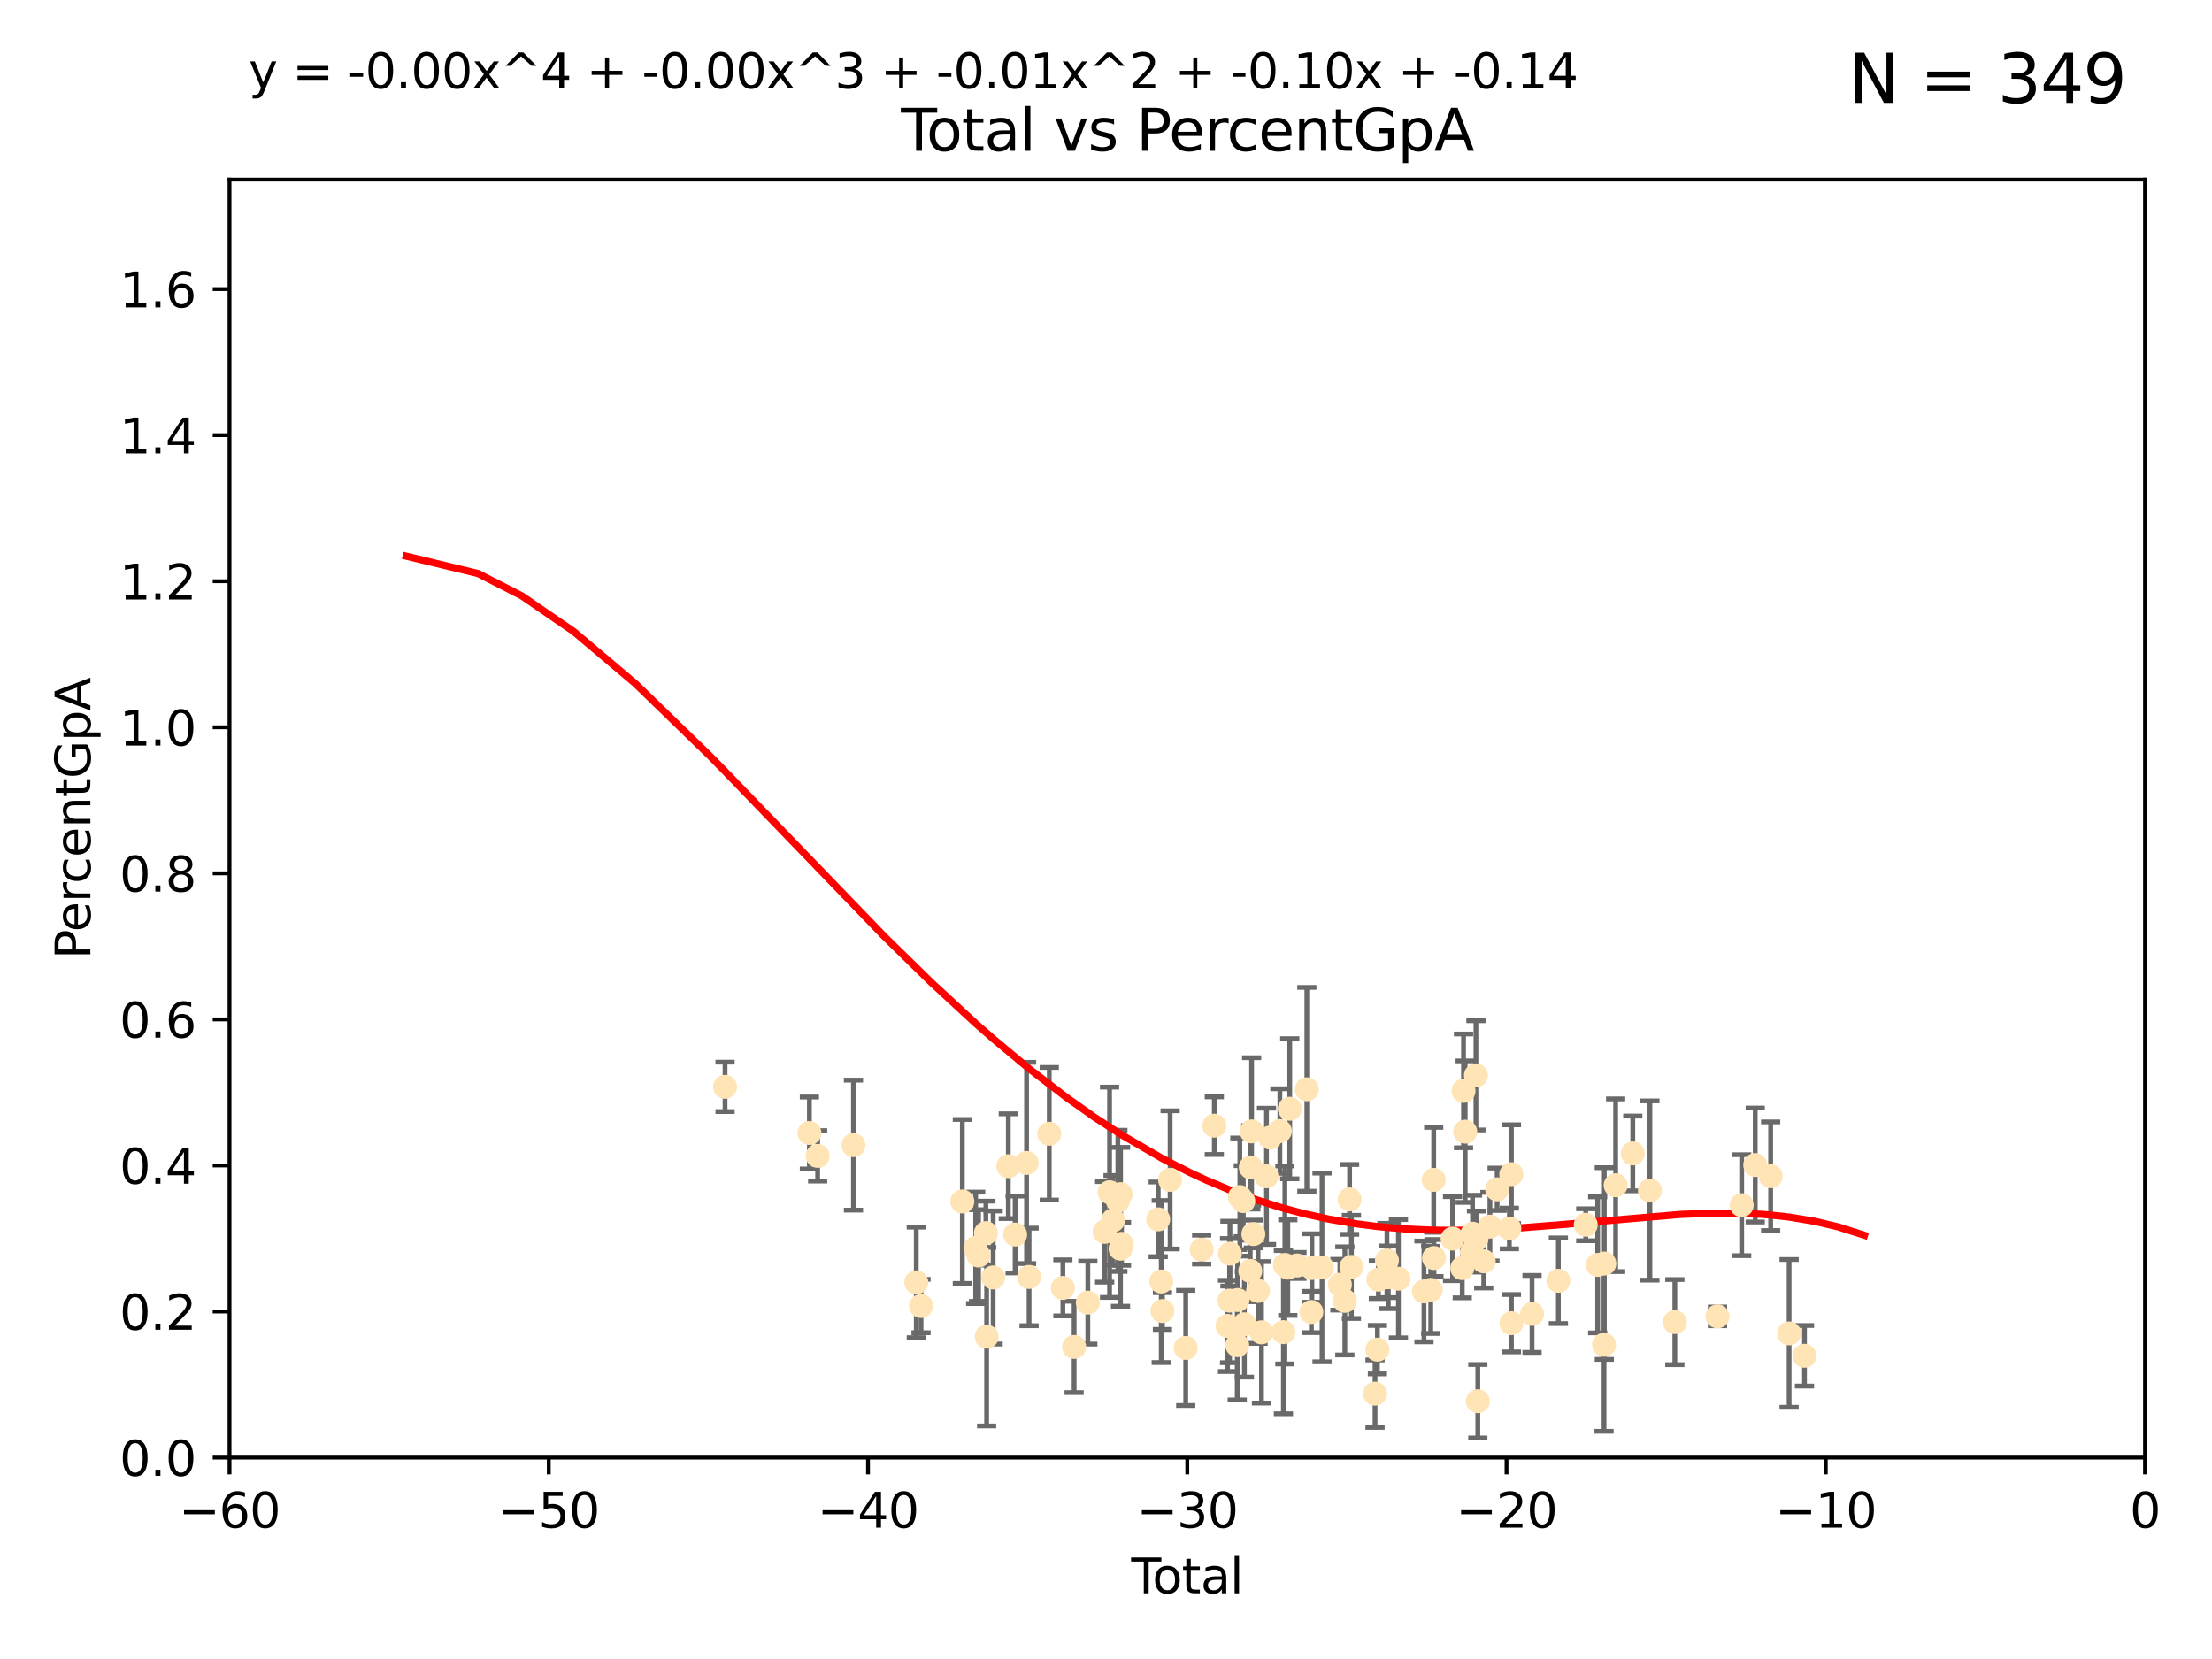 <?xml version="1.0" encoding="utf-8" standalone="no"?>
<!DOCTYPE svg PUBLIC "-//W3C//DTD SVG 1.1//EN"
  "http://www.w3.org/Graphics/SVG/1.1/DTD/svg11.dtd">
<svg xmlns:xlink="http://www.w3.org/1999/xlink" width="460.8pt" height="345.6pt" viewBox="0 0 460.8 345.6" xmlns="http://www.w3.org/2000/svg" version="1.1">
 <defs>
  <style type="text/css">*{stroke-linejoin: round; stroke-linecap: butt}</style>
 </defs>
 <g id="figure_1">
  <g id="patch_1">
   <path d="M 0 345.6 
L 460.8 345.6 
L 460.8 0 
L 0 0 
z
" style="fill: #ffffff"/>
  </g>
  <g id="axes_1">
   <g id="patch_2">
    <path d="M 47.81 303.64 
L 446.85 303.64 
L 446.85 37.411 
L 47.81 37.411 
z
" style="fill: #ffffff"/>
   </g>
   <g id="PathCollection_1">
    <defs>
     <path id="m01ba9687e7" d="M 0 1.118 
C 0.297 1.118 0.581 1 0.791 0.791 
C 1 0.581 1.118 0.297 1.118 0 
C 1.118 -0.297 1 -0.581 0.791 -0.791 
C 0.581 -1 0.297 -1.118 0 -1.118 
C -0.297 -1.118 -0.581 -1 -0.791 -0.791 
C -1 -0.581 -1.118 -0.297 -1.118 0 
C -1.118 0.297 -1 0.581 -0.791 0.791 
C -0.581 1 -0.297 1.118 0 1.118 
z
" style="stroke: #ffe4b5"/>
    </defs>
    <g clip-path="url(#p7917c41b0b)">
     <use xlink:href="#m01ba9687e7" x="151.04" y="226.411" style="fill: #ffe4b5; stroke: #ffe4b5"/>
     <use xlink:href="#m01ba9687e7" x="168.611" y="236.024" style="fill: #ffe4b5; stroke: #ffe4b5"/>
     <use xlink:href="#m01ba9687e7" x="170.331" y="240.787" style="fill: #ffe4b5; stroke: #ffe4b5"/>
     <use xlink:href="#m01ba9687e7" x="177.789" y="238.556" style="fill: #ffe4b5; stroke: #ffe4b5"/>
     <use xlink:href="#m01ba9687e7" x="190.877" y="267.146" style="fill: #ffe4b5; stroke: #ffe4b5"/>
     <use xlink:href="#m01ba9687e7" x="191.867" y="272.073" style="fill: #ffe4b5; stroke: #ffe4b5"/>
     <use xlink:href="#m01ba9687e7" x="200.473" y="250.289" style="fill: #ffe4b5; stroke: #ffe4b5"/>
     <use xlink:href="#m01ba9687e7" x="203.247" y="259.945" style="fill: #ffe4b5; stroke: #ffe4b5"/>
     <use xlink:href="#m01ba9687e7" x="203.845" y="261.555" style="fill: #ffe4b5; stroke: #ffe4b5"/>
     <use xlink:href="#m01ba9687e7" x="205.376" y="256.883" style="fill: #ffe4b5; stroke: #ffe4b5"/>
     <use xlink:href="#m01ba9687e7" x="205.533" y="278.454" style="fill: #ffe4b5; stroke: #ffe4b5"/>
     <use xlink:href="#m01ba9687e7" x="206.889" y="266.121" style="fill: #ffe4b5; stroke: #ffe4b5"/>
     <use xlink:href="#m01ba9687e7" x="210.048" y="242.941" style="fill: #ffe4b5; stroke: #ffe4b5"/>
     <use xlink:href="#m01ba9687e7" x="211.468" y="257.179" style="fill: #ffe4b5; stroke: #ffe4b5"/>
     <use xlink:href="#m01ba9687e7" x="213.851" y="242.265" style="fill: #ffe4b5; stroke: #ffe4b5"/>
     <use xlink:href="#m01ba9687e7" x="214.376" y="266.011" style="fill: #ffe4b5; stroke: #ffe4b5"/>
     <use xlink:href="#m01ba9687e7" x="218.579" y="236.182" style="fill: #ffe4b5; stroke: #ffe4b5"/>
     <use xlink:href="#m01ba9687e7" x="221.414" y="268.294" style="fill: #ffe4b5; stroke: #ffe4b5"/>
     <use xlink:href="#m01ba9687e7" x="223.758" y="280.592" style="fill: #ffe4b5; stroke: #ffe4b5"/>
     <use xlink:href="#m01ba9687e7" x="226.613" y="271.362" style="fill: #ffe4b5; stroke: #ffe4b5"/>
     <use xlink:href="#m01ba9687e7" x="230.121" y="256.619" style="fill: #ffe4b5; stroke: #ffe4b5"/>
     <use xlink:href="#m01ba9687e7" x="231.142" y="248.374" style="fill: #ffe4b5; stroke: #ffe4b5"/>
     <use xlink:href="#m01ba9687e7" x="231.867" y="254.217" style="fill: #ffe4b5; stroke: #ffe4b5"/>
     <use xlink:href="#m01ba9687e7" x="232.872" y="250.156" style="fill: #ffe4b5; stroke: #ffe4b5"/>
     <use xlink:href="#m01ba9687e7" x="233.423" y="260.133" style="fill: #ffe4b5; stroke: #ffe4b5"/>
     <use xlink:href="#m01ba9687e7" x="233.435" y="248.766" style="fill: #ffe4b5; stroke: #ffe4b5"/>
     <use xlink:href="#m01ba9687e7" x="233.637" y="259.112" style="fill: #ffe4b5; stroke: #ffe4b5"/>
     <use xlink:href="#m01ba9687e7" x="241.277" y="254.013" style="fill: #ffe4b5; stroke: #ffe4b5"/>
     <use xlink:href="#m01ba9687e7" x="241.907" y="266.966" style="fill: #ffe4b5; stroke: #ffe4b5"/>
     <use xlink:href="#m01ba9687e7" x="242.157" y="273.113" style="fill: #ffe4b5; stroke: #ffe4b5"/>
     <use xlink:href="#m01ba9687e7" x="243.757" y="245.794" style="fill: #ffe4b5; stroke: #ffe4b5"/>
     <use xlink:href="#m01ba9687e7" x="247.007" y="280.798" style="fill: #ffe4b5; stroke: #ffe4b5"/>
     <use xlink:href="#m01ba9687e7" x="250.327" y="260.314" style="fill: #ffe4b5; stroke: #ffe4b5"/>
     <use xlink:href="#m01ba9687e7" x="252.963" y="234.499" style="fill: #ffe4b5; stroke: #ffe4b5"/>
     <use xlink:href="#m01ba9687e7" x="255.717" y="276.213" style="fill: #ffe4b5; stroke: #ffe4b5"/>
     <use xlink:href="#m01ba9687e7" x="256.143" y="270.942" style="fill: #ffe4b5; stroke: #ffe4b5"/>
     <use xlink:href="#m01ba9687e7" x="256.22" y="261.159" style="fill: #ffe4b5; stroke: #ffe4b5"/>
     <use xlink:href="#m01ba9687e7" x="257.735" y="280.225" style="fill: #ffe4b5; stroke: #ffe4b5"/>
     <use xlink:href="#m01ba9687e7" x="257.8" y="270.815" style="fill: #ffe4b5; stroke: #ffe4b5"/>
     <use xlink:href="#m01ba9687e7" x="258.283" y="249.368" style="fill: #ffe4b5; stroke: #ffe4b5"/>
     <use xlink:href="#m01ba9687e7" x="259.001" y="250.219" style="fill: #ffe4b5; stroke: #ffe4b5"/>
     <use xlink:href="#m01ba9687e7" x="259.228" y="275.875" style="fill: #ffe4b5; stroke: #ffe4b5"/>
     <use xlink:href="#m01ba9687e7" x="260.447" y="264.76" style="fill: #ffe4b5; stroke: #ffe4b5"/>
     <use xlink:href="#m01ba9687e7" x="260.567" y="243.187" style="fill: #ffe4b5; stroke: #ffe4b5"/>
     <use xlink:href="#m01ba9687e7" x="260.734" y="235.695" style="fill: #ffe4b5; stroke: #ffe4b5"/>
     <use xlink:href="#m01ba9687e7" x="261.098" y="257.072" style="fill: #ffe4b5; stroke: #ffe4b5"/>
     <use xlink:href="#m01ba9687e7" x="262.068" y="268.929" style="fill: #ffe4b5; stroke: #ffe4b5"/>
     <use xlink:href="#m01ba9687e7" x="262.792" y="277.551" style="fill: #ffe4b5; stroke: #ffe4b5"/>
     <use xlink:href="#m01ba9687e7" x="263.835" y="245.048" style="fill: #ffe4b5; stroke: #ffe4b5"/>
     <use xlink:href="#m01ba9687e7" x="264.589" y="236.977" style="fill: #ffe4b5; stroke: #ffe4b5"/>
     <use xlink:href="#m01ba9687e7" x="266.623" y="235.615" style="fill: #ffe4b5; stroke: #ffe4b5"/>
     <use xlink:href="#m01ba9687e7" x="267.357" y="277.511" style="fill: #ffe4b5; stroke: #ffe4b5"/>
     <use xlink:href="#m01ba9687e7" x="267.664" y="263.511" style="fill: #ffe4b5; stroke: #ffe4b5"/>
     <use xlink:href="#m01ba9687e7" x="268.274" y="264.074" style="fill: #ffe4b5; stroke: #ffe4b5"/>
     <use xlink:href="#m01ba9687e7" x="268.678" y="230.974" style="fill: #ffe4b5; stroke: #ffe4b5"/>
     <use xlink:href="#m01ba9687e7" x="270.185" y="263.623" style="fill: #ffe4b5; stroke: #ffe4b5"/>
     <use xlink:href="#m01ba9687e7" x="272.241" y="226.92" style="fill: #ffe4b5; stroke: #ffe4b5"/>
     <use xlink:href="#m01ba9687e7" x="273.181" y="273.317" style="fill: #ffe4b5; stroke: #ffe4b5"/>
     <use xlink:href="#m01ba9687e7" x="273.29" y="264.148" style="fill: #ffe4b5; stroke: #ffe4b5"/>
     <use xlink:href="#m01ba9687e7" x="275.404" y="264.031" style="fill: #ffe4b5; stroke: #ffe4b5"/>
     <use xlink:href="#m01ba9687e7" x="279.125" y="267.635" style="fill: #ffe4b5; stroke: #ffe4b5"/>
     <use xlink:href="#m01ba9687e7" x="280.154" y="270.997" style="fill: #ffe4b5; stroke: #ffe4b5"/>
     <use xlink:href="#m01ba9687e7" x="281.147" y="249.862" style="fill: #ffe4b5; stroke: #ffe4b5"/>
     <use xlink:href="#m01ba9687e7" x="281.524" y="263.927" style="fill: #ffe4b5; stroke: #ffe4b5"/>
     <use xlink:href="#m01ba9687e7" x="286.443" y="290.323" style="fill: #ffe4b5; stroke: #ffe4b5"/>
     <use xlink:href="#m01ba9687e7" x="286.939" y="281.157" style="fill: #ffe4b5; stroke: #ffe4b5"/>
     <use xlink:href="#m01ba9687e7" x="287.137" y="266.582" style="fill: #ffe4b5; stroke: #ffe4b5"/>
     <use xlink:href="#m01ba9687e7" x="288.925" y="262.579" style="fill: #ffe4b5; stroke: #ffe4b5"/>
     <use xlink:href="#m01ba9687e7" x="289.206" y="266.085" style="fill: #ffe4b5; stroke: #ffe4b5"/>
     <use xlink:href="#m01ba9687e7" x="291.315" y="266.38" style="fill: #ffe4b5; stroke: #ffe4b5"/>
     <use xlink:href="#m01ba9687e7" x="296.637" y="269.032" style="fill: #ffe4b5; stroke: #ffe4b5"/>
     <use xlink:href="#m01ba9687e7" x="298.047" y="268.709" style="fill: #ffe4b5; stroke: #ffe4b5"/>
     <use xlink:href="#m01ba9687e7" x="298.665" y="245.785" style="fill: #ffe4b5; stroke: #ffe4b5"/>
     <use xlink:href="#m01ba9687e7" x="298.724" y="262.072" style="fill: #ffe4b5; stroke: #ffe4b5"/>
     <use xlink:href="#m01ba9687e7" x="302.596" y="258.03" style="fill: #ffe4b5; stroke: #ffe4b5"/>
     <use xlink:href="#m01ba9687e7" x="304.615" y="264.173" style="fill: #ffe4b5; stroke: #ffe4b5"/>
     <use xlink:href="#m01ba9687e7" x="304.88" y="227.252" style="fill: #ffe4b5; stroke: #ffe4b5"/>
     <use xlink:href="#m01ba9687e7" x="305.223" y="235.745" style="fill: #ffe4b5; stroke: #ffe4b5"/>
     <use xlink:href="#m01ba9687e7" x="306.623" y="260.898" style="fill: #ffe4b5; stroke: #ffe4b5"/>
     <use xlink:href="#m01ba9687e7" x="306.755" y="257.002" style="fill: #ffe4b5; stroke: #ffe4b5"/>
     <use xlink:href="#m01ba9687e7" x="307.463" y="224.019" style="fill: #ffe4b5; stroke: #ffe4b5"/>
     <use xlink:href="#m01ba9687e7" x="307.585" y="258.061" style="fill: #ffe4b5; stroke: #ffe4b5"/>
     <use xlink:href="#m01ba9687e7" x="307.855" y="291.9" style="fill: #ffe4b5; stroke: #ffe4b5"/>
     <use xlink:href="#m01ba9687e7" x="309.086" y="262.765" style="fill: #ffe4b5; stroke: #ffe4b5"/>
     <use xlink:href="#m01ba9687e7" x="310.38" y="255.534" style="fill: #ffe4b5; stroke: #ffe4b5"/>
     <use xlink:href="#m01ba9687e7" x="311.881" y="247.753" style="fill: #ffe4b5; stroke: #ffe4b5"/>
     <use xlink:href="#m01ba9687e7" x="314.429" y="255.921" style="fill: #ffe4b5; stroke: #ffe4b5"/>
     <use xlink:href="#m01ba9687e7" x="314.859" y="244.603" style="fill: #ffe4b5; stroke: #ffe4b5"/>
     <use xlink:href="#m01ba9687e7" x="314.861" y="275.649" style="fill: #ffe4b5; stroke: #ffe4b5"/>
     <use xlink:href="#m01ba9687e7" x="319.153" y="273.715" style="fill: #ffe4b5; stroke: #ffe4b5"/>
     <use xlink:href="#m01ba9687e7" x="324.637" y="266.809" style="fill: #ffe4b5; stroke: #ffe4b5"/>
     <use xlink:href="#m01ba9687e7" x="330.338" y="255.142" style="fill: #ffe4b5; stroke: #ffe4b5"/>
     <use xlink:href="#m01ba9687e7" x="332.825" y="263.501" style="fill: #ffe4b5; stroke: #ffe4b5"/>
     <use xlink:href="#m01ba9687e7" x="334.152" y="280.144" style="fill: #ffe4b5; stroke: #ffe4b5"/>
     <use xlink:href="#m01ba9687e7" x="334.21" y="263.219" style="fill: #ffe4b5; stroke: #ffe4b5"/>
     <use xlink:href="#m01ba9687e7" x="336.569" y="246.911" style="fill: #ffe4b5; stroke: #ffe4b5"/>
     <use xlink:href="#m01ba9687e7" x="340.141" y="240.283" style="fill: #ffe4b5; stroke: #ffe4b5"/>
     <use xlink:href="#m01ba9687e7" x="343.707" y="248.009" style="fill: #ffe4b5; stroke: #ffe4b5"/>
     <use xlink:href="#m01ba9687e7" x="348.902" y="275.418" style="fill: #ffe4b5; stroke: #ffe4b5"/>
     <use xlink:href="#m01ba9687e7" x="357.784" y="274.226" style="fill: #ffe4b5; stroke: #ffe4b5"/>
     <use xlink:href="#m01ba9687e7" x="362.824" y="251.06" style="fill: #ffe4b5; stroke: #ffe4b5"/>
     <use xlink:href="#m01ba9687e7" x="365.647" y="242.696" style="fill: #ffe4b5; stroke: #ffe4b5"/>
     <use xlink:href="#m01ba9687e7" x="368.86" y="245.033" style="fill: #ffe4b5; stroke: #ffe4b5"/>
     <use xlink:href="#m01ba9687e7" x="372.707" y="277.773" style="fill: #ffe4b5; stroke: #ffe4b5"/>
     <use xlink:href="#m01ba9687e7" x="375.911" y="282.435" style="fill: #ffe4b5; stroke: #ffe4b5"/>
    </g>
   </g>
   <g id="matplotlib.axis_1">
    <g id="xtick_1">
     <g id="line2d_1">
      <defs>
       <path id="maf81dc6562" d="M 0 0 
L 0 3.5 
" style="stroke: #000000; stroke-width: 0.8"/>
      </defs>
      <g>
       <use xlink:href="#maf81dc6562" x="47.81" y="303.64" style="stroke: #000000; stroke-width: 0.8"/>
      </g>
     </g>
     <g id="text_1">
      <!-- −60 -->
      <g transform="translate(37.258 318.238)scale(0.1 -0.1)">
       <defs>
        <path id="DejaVuSans-2212" d="M 678 2272 
L 4684 2272 
L 4684 1741 
L 678 1741 
L 678 2272 
z
" transform="scale(0.016)"/>
        <path id="DejaVuSans-36" d="M 2113 2584 
Q 1688 2584 1439 2293 
Q 1191 2003 1191 1497 
Q 1191 994 1439 701 
Q 1688 409 2113 409 
Q 2538 409 2786 701 
Q 3034 994 3034 1497 
Q 3034 2003 2786 2293 
Q 2538 2584 2113 2584 
z
M 3366 4563 
L 3366 3988 
Q 3128 4100 2886 4159 
Q 2644 4219 2406 4219 
Q 1781 4219 1451 3797 
Q 1122 3375 1075 2522 
Q 1259 2794 1537 2939 
Q 1816 3084 2150 3084 
Q 2853 3084 3261 2657 
Q 3669 2231 3669 1497 
Q 3669 778 3244 343 
Q 2819 -91 2113 -91 
Q 1303 -91 875 529 
Q 447 1150 447 2328 
Q 447 3434 972 4092 
Q 1497 4750 2381 4750 
Q 2619 4750 2861 4703 
Q 3103 4656 3366 4563 
z
" transform="scale(0.016)"/>
        <path id="DejaVuSans-30" d="M 2034 4250 
Q 1547 4250 1301 3770 
Q 1056 3291 1056 2328 
Q 1056 1369 1301 889 
Q 1547 409 2034 409 
Q 2525 409 2770 889 
Q 3016 1369 3016 2328 
Q 3016 3291 2770 3770 
Q 2525 4250 2034 4250 
z
M 2034 4750 
Q 2819 4750 3233 4129 
Q 3647 3509 3647 2328 
Q 3647 1150 3233 529 
Q 2819 -91 2034 -91 
Q 1250 -91 836 529 
Q 422 1150 422 2328 
Q 422 3509 836 4129 
Q 1250 4750 2034 4750 
z
" transform="scale(0.016)"/>
       </defs>
       <use xlink:href="#DejaVuSans-2212"/>
       <use xlink:href="#DejaVuSans-36" x="83.789"/>
       <use xlink:href="#DejaVuSans-30" x="147.412"/>
      </g>
     </g>
    </g>
    <g id="xtick_2">
     <g id="line2d_2">
      <g>
       <use xlink:href="#maf81dc6562" x="114.317" y="303.64" style="stroke: #000000; stroke-width: 0.8"/>
      </g>
     </g>
     <g id="text_2">
      <!-- −50 -->
      <g transform="translate(103.764 318.238)scale(0.1 -0.1)">
       <defs>
        <path id="DejaVuSans-35" d="M 691 4666 
L 3169 4666 
L 3169 4134 
L 1269 4134 
L 1269 2991 
Q 1406 3038 1543 3061 
Q 1681 3084 1819 3084 
Q 2600 3084 3056 2656 
Q 3513 2228 3513 1497 
Q 3513 744 3044 326 
Q 2575 -91 1722 -91 
Q 1428 -91 1123 -41 
Q 819 9 494 109 
L 494 744 
Q 775 591 1075 516 
Q 1375 441 1709 441 
Q 2250 441 2565 725 
Q 2881 1009 2881 1497 
Q 2881 1984 2565 2268 
Q 2250 2553 1709 2553 
Q 1456 2553 1204 2497 
Q 953 2441 691 2322 
L 691 4666 
z
" transform="scale(0.016)"/>
       </defs>
       <use xlink:href="#DejaVuSans-2212"/>
       <use xlink:href="#DejaVuSans-35" x="83.789"/>
       <use xlink:href="#DejaVuSans-30" x="147.412"/>
      </g>
     </g>
    </g>
    <g id="xtick_3">
     <g id="line2d_3">
      <g>
       <use xlink:href="#maf81dc6562" x="180.823" y="303.64" style="stroke: #000000; stroke-width: 0.8"/>
      </g>
     </g>
     <g id="text_3">
      <!-- −40 -->
      <g transform="translate(170.271 318.238)scale(0.1 -0.1)">
       <defs>
        <path id="DejaVuSans-34" d="M 2419 4116 
L 825 1625 
L 2419 1625 
L 2419 4116 
z
M 2253 4666 
L 3047 4666 
L 3047 1625 
L 3713 1625 
L 3713 1100 
L 3047 1100 
L 3047 0 
L 2419 0 
L 2419 1100 
L 313 1100 
L 313 1709 
L 2253 4666 
z
" transform="scale(0.016)"/>
       </defs>
       <use xlink:href="#DejaVuSans-2212"/>
       <use xlink:href="#DejaVuSans-34" x="83.789"/>
       <use xlink:href="#DejaVuSans-30" x="147.412"/>
      </g>
     </g>
    </g>
    <g id="xtick_4">
     <g id="line2d_4">
      <g>
       <use xlink:href="#maf81dc6562" x="247.33" y="303.64" style="stroke: #000000; stroke-width: 0.8"/>
      </g>
     </g>
     <g id="text_4">
      <!-- −30 -->
      <g transform="translate(236.778 318.238)scale(0.1 -0.1)">
       <defs>
        <path id="DejaVuSans-33" d="M 2597 2516 
Q 3050 2419 3304 2112 
Q 3559 1806 3559 1356 
Q 3559 666 3084 287 
Q 2609 -91 1734 -91 
Q 1441 -91 1130 -33 
Q 819 25 488 141 
L 488 750 
Q 750 597 1062 519 
Q 1375 441 1716 441 
Q 2309 441 2620 675 
Q 2931 909 2931 1356 
Q 2931 1769 2642 2001 
Q 2353 2234 1838 2234 
L 1294 2234 
L 1294 2753 
L 1863 2753 
Q 2328 2753 2575 2939 
Q 2822 3125 2822 3475 
Q 2822 3834 2567 4026 
Q 2313 4219 1838 4219 
Q 1578 4219 1281 4162 
Q 984 4106 628 3988 
L 628 4550 
Q 988 4650 1302 4700 
Q 1616 4750 1894 4750 
Q 2613 4750 3031 4423 
Q 3450 4097 3450 3541 
Q 3450 3153 3228 2886 
Q 3006 2619 2597 2516 
z
" transform="scale(0.016)"/>
       </defs>
       <use xlink:href="#DejaVuSans-2212"/>
       <use xlink:href="#DejaVuSans-33" x="83.789"/>
       <use xlink:href="#DejaVuSans-30" x="147.412"/>
      </g>
     </g>
    </g>
    <g id="xtick_5">
     <g id="line2d_5">
      <g>
       <use xlink:href="#maf81dc6562" x="313.837" y="303.64" style="stroke: #000000; stroke-width: 0.8"/>
      </g>
     </g>
     <g id="text_5">
      <!-- −20 -->
      <g transform="translate(303.284 318.238)scale(0.1 -0.1)">
       <defs>
        <path id="DejaVuSans-32" d="M 1228 531 
L 3431 531 
L 3431 0 
L 469 0 
L 469 531 
Q 828 903 1448 1529 
Q 2069 2156 2228 2338 
Q 2531 2678 2651 2914 
Q 2772 3150 2772 3378 
Q 2772 3750 2511 3984 
Q 2250 4219 1831 4219 
Q 1534 4219 1204 4116 
Q 875 4013 500 3803 
L 500 4441 
Q 881 4594 1212 4672 
Q 1544 4750 1819 4750 
Q 2544 4750 2975 4387 
Q 3406 4025 3406 3419 
Q 3406 3131 3298 2873 
Q 3191 2616 2906 2266 
Q 2828 2175 2409 1742 
Q 1991 1309 1228 531 
z
" transform="scale(0.016)"/>
       </defs>
       <use xlink:href="#DejaVuSans-2212"/>
       <use xlink:href="#DejaVuSans-32" x="83.789"/>
       <use xlink:href="#DejaVuSans-30" x="147.412"/>
      </g>
     </g>
    </g>
    <g id="xtick_6">
     <g id="line2d_6">
      <g>
       <use xlink:href="#maf81dc6562" x="380.343" y="303.64" style="stroke: #000000; stroke-width: 0.8"/>
      </g>
     </g>
     <g id="text_6">
      <!-- −10 -->
      <g transform="translate(369.791 318.238)scale(0.1 -0.1)">
       <defs>
        <path id="DejaVuSans-31" d="M 794 531 
L 1825 531 
L 1825 4091 
L 703 3866 
L 703 4441 
L 1819 4666 
L 2450 4666 
L 2450 531 
L 3481 531 
L 3481 0 
L 794 0 
L 794 531 
z
" transform="scale(0.016)"/>
       </defs>
       <use xlink:href="#DejaVuSans-2212"/>
       <use xlink:href="#DejaVuSans-31" x="83.789"/>
       <use xlink:href="#DejaVuSans-30" x="147.412"/>
      </g>
     </g>
    </g>
    <g id="xtick_7">
     <g id="line2d_7">
      <g>
       <use xlink:href="#maf81dc6562" x="446.85" y="303.64" style="stroke: #000000; stroke-width: 0.8"/>
      </g>
     </g>
     <g id="text_7">
      <!-- 0 -->
      <g transform="translate(443.669 318.238)scale(0.1 -0.1)">
       <use xlink:href="#DejaVuSans-30"/>
      </g>
     </g>
    </g>
    <g id="text_8">
     <!-- Total -->
     <g transform="translate(235.653 331.917)scale(0.1 -0.1)">
      <defs>
       <path id="DejaVuSans-54" d="M -19 4666 
L 3928 4666 
L 3928 4134 
L 2272 4134 
L 2272 0 
L 1638 0 
L 1638 4134 
L -19 4134 
L -19 4666 
z
" transform="scale(0.016)"/>
       <path id="DejaVuSans-6f" d="M 1959 3097 
Q 1497 3097 1228 2736 
Q 959 2375 959 1747 
Q 959 1119 1226 758 
Q 1494 397 1959 397 
Q 2419 397 2687 759 
Q 2956 1122 2956 1747 
Q 2956 2369 2687 2733 
Q 2419 3097 1959 3097 
z
M 1959 3584 
Q 2709 3584 3137 3096 
Q 3566 2609 3566 1747 
Q 3566 888 3137 398 
Q 2709 -91 1959 -91 
Q 1206 -91 779 398 
Q 353 888 353 1747 
Q 353 2609 779 3096 
Q 1206 3584 1959 3584 
z
" transform="scale(0.016)"/>
       <path id="DejaVuSans-74" d="M 1172 4494 
L 1172 3500 
L 2356 3500 
L 2356 3053 
L 1172 3053 
L 1172 1153 
Q 1172 725 1289 603 
Q 1406 481 1766 481 
L 2356 481 
L 2356 0 
L 1766 0 
Q 1100 0 847 248 
Q 594 497 594 1153 
L 594 3053 
L 172 3053 
L 172 3500 
L 594 3500 
L 594 4494 
L 1172 4494 
z
" transform="scale(0.016)"/>
       <path id="DejaVuSans-61" d="M 2194 1759 
Q 1497 1759 1228 1600 
Q 959 1441 959 1056 
Q 959 750 1161 570 
Q 1363 391 1709 391 
Q 2188 391 2477 730 
Q 2766 1069 2766 1631 
L 2766 1759 
L 2194 1759 
z
M 3341 1997 
L 3341 0 
L 2766 0 
L 2766 531 
Q 2569 213 2275 61 
Q 1981 -91 1556 -91 
Q 1019 -91 701 211 
Q 384 513 384 1019 
Q 384 1609 779 1909 
Q 1175 2209 1959 2209 
L 2766 2209 
L 2766 2266 
Q 2766 2663 2505 2880 
Q 2244 3097 1772 3097 
Q 1472 3097 1187 3025 
Q 903 2953 641 2809 
L 641 3341 
Q 956 3463 1253 3523 
Q 1550 3584 1831 3584 
Q 2591 3584 2966 3190 
Q 3341 2797 3341 1997 
z
" transform="scale(0.016)"/>
       <path id="DejaVuSans-6c" d="M 603 4863 
L 1178 4863 
L 1178 0 
L 603 0 
L 603 4863 
z
" transform="scale(0.016)"/>
      </defs>
      <use xlink:href="#DejaVuSans-54"/>
      <use xlink:href="#DejaVuSans-6f" x="44.084"/>
      <use xlink:href="#DejaVuSans-74" x="105.266"/>
      <use xlink:href="#DejaVuSans-61" x="144.475"/>
      <use xlink:href="#DejaVuSans-6c" x="205.754"/>
     </g>
    </g>
   </g>
   <g id="matplotlib.axis_2">
    <g id="ytick_1">
     <g id="line2d_8">
      <defs>
       <path id="ma88ff061ed" d="M 0 0 
L -3.5 0 
" style="stroke: #000000; stroke-width: 0.8"/>
      </defs>
      <g>
       <use xlink:href="#ma88ff061ed" x="47.81" y="303.64" style="stroke: #000000; stroke-width: 0.8"/>
      </g>
     </g>
     <g id="text_9">
      <!-- 0.0 -->
      <g transform="translate(24.907 307.439)scale(0.1 -0.1)">
       <defs>
        <path id="DejaVuSans-2e" d="M 684 794 
L 1344 794 
L 1344 0 
L 684 0 
L 684 794 
z
" transform="scale(0.016)"/>
       </defs>
       <use xlink:href="#DejaVuSans-30"/>
       <use xlink:href="#DejaVuSans-2e" x="63.623"/>
       <use xlink:href="#DejaVuSans-30" x="95.41"/>
      </g>
     </g>
    </g>
    <g id="ytick_2">
     <g id="line2d_9">
      <g>
       <use xlink:href="#ma88ff061ed" x="47.81" y="273.214" style="stroke: #000000; stroke-width: 0.8"/>
      </g>
     </g>
     <g id="text_10">
      <!-- 0.2 -->
      <g transform="translate(24.907 277.013)scale(0.1 -0.1)">
       <use xlink:href="#DejaVuSans-30"/>
       <use xlink:href="#DejaVuSans-2e" x="63.623"/>
       <use xlink:href="#DejaVuSans-32" x="95.41"/>
      </g>
     </g>
    </g>
    <g id="ytick_3">
     <g id="line2d_10">
      <g>
       <use xlink:href="#ma88ff061ed" x="47.81" y="242.788" style="stroke: #000000; stroke-width: 0.8"/>
      </g>
     </g>
     <g id="text_11">
      <!-- 0.4 -->
      <g transform="translate(24.907 246.587)scale(0.1 -0.1)">
       <use xlink:href="#DejaVuSans-30"/>
       <use xlink:href="#DejaVuSans-2e" x="63.623"/>
       <use xlink:href="#DejaVuSans-34" x="95.41"/>
      </g>
     </g>
    </g>
    <g id="ytick_4">
     <g id="line2d_11">
      <g>
       <use xlink:href="#ma88ff061ed" x="47.81" y="212.362" style="stroke: #000000; stroke-width: 0.8"/>
      </g>
     </g>
     <g id="text_12">
      <!-- 0.6 -->
      <g transform="translate(24.907 216.161)scale(0.1 -0.1)">
       <use xlink:href="#DejaVuSans-30"/>
       <use xlink:href="#DejaVuSans-2e" x="63.623"/>
       <use xlink:href="#DejaVuSans-36" x="95.41"/>
      </g>
     </g>
    </g>
    <g id="ytick_5">
     <g id="line2d_12">
      <g>
       <use xlink:href="#ma88ff061ed" x="47.81" y="181.935" style="stroke: #000000; stroke-width: 0.8"/>
      </g>
     </g>
     <g id="text_13">
      <!-- 0.8 -->
      <g transform="translate(24.907 185.735)scale(0.1 -0.1)">
       <defs>
        <path id="DejaVuSans-38" d="M 2034 2216 
Q 1584 2216 1326 1975 
Q 1069 1734 1069 1313 
Q 1069 891 1326 650 
Q 1584 409 2034 409 
Q 2484 409 2743 651 
Q 3003 894 3003 1313 
Q 3003 1734 2745 1975 
Q 2488 2216 2034 2216 
z
M 1403 2484 
Q 997 2584 770 2862 
Q 544 3141 544 3541 
Q 544 4100 942 4425 
Q 1341 4750 2034 4750 
Q 2731 4750 3128 4425 
Q 3525 4100 3525 3541 
Q 3525 3141 3298 2862 
Q 3072 2584 2669 2484 
Q 3125 2378 3379 2068 
Q 3634 1759 3634 1313 
Q 3634 634 3220 271 
Q 2806 -91 2034 -91 
Q 1263 -91 848 271 
Q 434 634 434 1313 
Q 434 1759 690 2068 
Q 947 2378 1403 2484 
z
M 1172 3481 
Q 1172 3119 1398 2916 
Q 1625 2713 2034 2713 
Q 2441 2713 2670 2916 
Q 2900 3119 2900 3481 
Q 2900 3844 2670 4047 
Q 2441 4250 2034 4250 
Q 1625 4250 1398 4047 
Q 1172 3844 1172 3481 
z
" transform="scale(0.016)"/>
       </defs>
       <use xlink:href="#DejaVuSans-30"/>
       <use xlink:href="#DejaVuSans-2e" x="63.623"/>
       <use xlink:href="#DejaVuSans-38" x="95.41"/>
      </g>
     </g>
    </g>
    <g id="ytick_6">
     <g id="line2d_13">
      <g>
       <use xlink:href="#ma88ff061ed" x="47.81" y="151.509" style="stroke: #000000; stroke-width: 0.8"/>
      </g>
     </g>
     <g id="text_14">
      <!-- 1.0 -->
      <g transform="translate(24.907 155.308)scale(0.1 -0.1)">
       <use xlink:href="#DejaVuSans-31"/>
       <use xlink:href="#DejaVuSans-2e" x="63.623"/>
       <use xlink:href="#DejaVuSans-30" x="95.41"/>
      </g>
     </g>
    </g>
    <g id="ytick_7">
     <g id="line2d_14">
      <g>
       <use xlink:href="#ma88ff061ed" x="47.81" y="121.083" style="stroke: #000000; stroke-width: 0.8"/>
      </g>
     </g>
     <g id="text_15">
      <!-- 1.2 -->
      <g transform="translate(24.907 124.882)scale(0.1 -0.1)">
       <use xlink:href="#DejaVuSans-31"/>
       <use xlink:href="#DejaVuSans-2e" x="63.623"/>
       <use xlink:href="#DejaVuSans-32" x="95.41"/>
      </g>
     </g>
    </g>
    <g id="ytick_8">
     <g id="line2d_15">
      <g>
       <use xlink:href="#ma88ff061ed" x="47.81" y="90.657" style="stroke: #000000; stroke-width: 0.8"/>
      </g>
     </g>
     <g id="text_16">
      <!-- 1.4 -->
      <g transform="translate(24.907 94.456)scale(0.1 -0.1)">
       <use xlink:href="#DejaVuSans-31"/>
       <use xlink:href="#DejaVuSans-2e" x="63.623"/>
       <use xlink:href="#DejaVuSans-34" x="95.41"/>
      </g>
     </g>
    </g>
    <g id="ytick_9">
     <g id="line2d_16">
      <g>
       <use xlink:href="#ma88ff061ed" x="47.81" y="60.231" style="stroke: #000000; stroke-width: 0.8"/>
      </g>
     </g>
     <g id="text_17">
      <!-- 1.6 -->
      <g transform="translate(24.907 64.03)scale(0.1 -0.1)">
       <use xlink:href="#DejaVuSans-31"/>
       <use xlink:href="#DejaVuSans-2e" x="63.623"/>
       <use xlink:href="#DejaVuSans-36" x="95.41"/>
      </g>
     </g>
    </g>
    <g id="text_18">
     <!-- PercentGpA -->
     <g transform="translate(18.827 199.802)rotate(-90)scale(0.1 -0.1)">
      <defs>
       <path id="DejaVuSans-50" d="M 1259 4147 
L 1259 2394 
L 2053 2394 
Q 2494 2394 2734 2622 
Q 2975 2850 2975 3272 
Q 2975 3691 2734 3919 
Q 2494 4147 2053 4147 
L 1259 4147 
z
M 628 4666 
L 2053 4666 
Q 2838 4666 3239 4311 
Q 3641 3956 3641 3272 
Q 3641 2581 3239 2228 
Q 2838 1875 2053 1875 
L 1259 1875 
L 1259 0 
L 628 0 
L 628 4666 
z
" transform="scale(0.016)"/>
       <path id="DejaVuSans-65" d="M 3597 1894 
L 3597 1613 
L 953 1613 
Q 991 1019 1311 708 
Q 1631 397 2203 397 
Q 2534 397 2845 478 
Q 3156 559 3463 722 
L 3463 178 
Q 3153 47 2828 -22 
Q 2503 -91 2169 -91 
Q 1331 -91 842 396 
Q 353 884 353 1716 
Q 353 2575 817 3079 
Q 1281 3584 2069 3584 
Q 2775 3584 3186 3129 
Q 3597 2675 3597 1894 
z
M 3022 2063 
Q 3016 2534 2758 2815 
Q 2500 3097 2075 3097 
Q 1594 3097 1305 2825 
Q 1016 2553 972 2059 
L 3022 2063 
z
" transform="scale(0.016)"/>
       <path id="DejaVuSans-72" d="M 2631 2963 
Q 2534 3019 2420 3045 
Q 2306 3072 2169 3072 
Q 1681 3072 1420 2755 
Q 1159 2438 1159 1844 
L 1159 0 
L 581 0 
L 581 3500 
L 1159 3500 
L 1159 2956 
Q 1341 3275 1631 3429 
Q 1922 3584 2338 3584 
Q 2397 3584 2469 3576 
Q 2541 3569 2628 3553 
L 2631 2963 
z
" transform="scale(0.016)"/>
       <path id="DejaVuSans-63" d="M 3122 3366 
L 3122 2828 
Q 2878 2963 2633 3030 
Q 2388 3097 2138 3097 
Q 1578 3097 1268 2742 
Q 959 2388 959 1747 
Q 959 1106 1268 751 
Q 1578 397 2138 397 
Q 2388 397 2633 464 
Q 2878 531 3122 666 
L 3122 134 
Q 2881 22 2623 -34 
Q 2366 -91 2075 -91 
Q 1284 -91 818 406 
Q 353 903 353 1747 
Q 353 2603 823 3093 
Q 1294 3584 2113 3584 
Q 2378 3584 2631 3529 
Q 2884 3475 3122 3366 
z
" transform="scale(0.016)"/>
       <path id="DejaVuSans-6e" d="M 3513 2113 
L 3513 0 
L 2938 0 
L 2938 2094 
Q 2938 2591 2744 2837 
Q 2550 3084 2163 3084 
Q 1697 3084 1428 2787 
Q 1159 2491 1159 1978 
L 1159 0 
L 581 0 
L 581 3500 
L 1159 3500 
L 1159 2956 
Q 1366 3272 1645 3428 
Q 1925 3584 2291 3584 
Q 2894 3584 3203 3211 
Q 3513 2838 3513 2113 
z
" transform="scale(0.016)"/>
       <path id="DejaVuSans-47" d="M 3809 666 
L 3809 1919 
L 2778 1919 
L 2778 2438 
L 4434 2438 
L 4434 434 
Q 4069 175 3628 42 
Q 3188 -91 2688 -91 
Q 1594 -91 976 548 
Q 359 1188 359 2328 
Q 359 3472 976 4111 
Q 1594 4750 2688 4750 
Q 3144 4750 3555 4637 
Q 3966 4525 4313 4306 
L 4313 3634 
Q 3963 3931 3569 4081 
Q 3175 4231 2741 4231 
Q 1884 4231 1454 3753 
Q 1025 3275 1025 2328 
Q 1025 1384 1454 906 
Q 1884 428 2741 428 
Q 3075 428 3337 486 
Q 3600 544 3809 666 
z
" transform="scale(0.016)"/>
       <path id="DejaVuSans-70" d="M 1159 525 
L 1159 -1331 
L 581 -1331 
L 581 3500 
L 1159 3500 
L 1159 2969 
Q 1341 3281 1617 3432 
Q 1894 3584 2278 3584 
Q 2916 3584 3314 3078 
Q 3713 2572 3713 1747 
Q 3713 922 3314 415 
Q 2916 -91 2278 -91 
Q 1894 -91 1617 61 
Q 1341 213 1159 525 
z
M 3116 1747 
Q 3116 2381 2855 2742 
Q 2594 3103 2138 3103 
Q 1681 3103 1420 2742 
Q 1159 2381 1159 1747 
Q 1159 1113 1420 752 
Q 1681 391 2138 391 
Q 2594 391 2855 752 
Q 3116 1113 3116 1747 
z
" transform="scale(0.016)"/>
       <path id="DejaVuSans-41" d="M 2188 4044 
L 1331 1722 
L 3047 1722 
L 2188 4044 
z
M 1831 4666 
L 2547 4666 
L 4325 0 
L 3669 0 
L 3244 1197 
L 1141 1197 
L 716 0 
L 50 0 
L 1831 4666 
z
" transform="scale(0.016)"/>
      </defs>
      <use xlink:href="#DejaVuSans-50"/>
      <use xlink:href="#DejaVuSans-65" x="56.678"/>
      <use xlink:href="#DejaVuSans-72" x="118.201"/>
      <use xlink:href="#DejaVuSans-63" x="157.064"/>
      <use xlink:href="#DejaVuSans-65" x="212.045"/>
      <use xlink:href="#DejaVuSans-6e" x="273.568"/>
      <use xlink:href="#DejaVuSans-74" x="336.947"/>
      <use xlink:href="#DejaVuSans-47" x="376.156"/>
      <use xlink:href="#DejaVuSans-70" x="453.646"/>
      <use xlink:href="#DejaVuSans-41" x="517.123"/>
     </g>
    </g>
   </g>
   <g id="LineCollection_1">
    <path d="M 151.04 231.559 
L 151.04 221.262 
" clip-path="url(#p7917c41b0b)" style="fill: none; stroke: #696969"/>
    <path d="M 168.611 243.516 
L 168.611 228.533 
" clip-path="url(#p7917c41b0b)" style="fill: none; stroke: #696969"/>
    <path d="M 170.331 246.04 
L 170.331 235.533 
" clip-path="url(#p7917c41b0b)" style="fill: none; stroke: #696969"/>
    <path d="M 177.789 252.097 
L 177.789 225.016 
" clip-path="url(#p7917c41b0b)" style="fill: none; stroke: #696969"/>
    <path d="M 190.877 278.662 
L 190.877 255.63 
" clip-path="url(#p7917c41b0b)" style="fill: none; stroke: #696969"/>
    <path d="M 191.867 277.635 
L 191.867 266.511 
" clip-path="url(#p7917c41b0b)" style="fill: none; stroke: #696969"/>
    <path d="M 200.473 267.366 
L 200.473 233.211 
" clip-path="url(#p7917c41b0b)" style="fill: none; stroke: #696969"/>
    <path d="M 203.247 271.552 
L 203.247 248.339 
" clip-path="url(#p7917c41b0b)" style="fill: none; stroke: #696969"/>
    <path d="M 203.845 271.103 
L 203.845 252.008 
" clip-path="url(#p7917c41b0b)" style="fill: none; stroke: #696969"/>
    <path d="M 205.376 263.541 
L 205.376 250.225 
" clip-path="url(#p7917c41b0b)" style="fill: none; stroke: #696969"/>
    <path d="M 205.533 297.045 
L 205.533 259.864 
" clip-path="url(#p7917c41b0b)" style="fill: none; stroke: #696969"/>
    <path d="M 206.889 279.981 
L 206.889 252.261 
" clip-path="url(#p7917c41b0b)" style="fill: none; stroke: #696969"/>
    <path d="M 210.048 253.852 
L 210.048 232.031 
" clip-path="url(#p7917c41b0b)" style="fill: none; stroke: #696969"/>
    <path d="M 211.468 265.185 
L 211.468 249.173 
" clip-path="url(#p7917c41b0b)" style="fill: none; stroke: #696969"/>
    <path d="M 213.851 263.227 
L 213.851 221.304 
" clip-path="url(#p7917c41b0b)" style="fill: none; stroke: #696969"/>
    <path d="M 214.376 276.172 
L 214.376 255.85 
" clip-path="url(#p7917c41b0b)" style="fill: none; stroke: #696969"/>
    <path d="M 218.579 249.992 
L 218.579 222.371 
" clip-path="url(#p7917c41b0b)" style="fill: none; stroke: #696969"/>
    <path d="M 221.414 274.133 
L 221.414 262.455 
" clip-path="url(#p7917c41b0b)" style="fill: none; stroke: #696969"/>
    <path d="M 223.758 290.101 
L 223.758 271.083 
" clip-path="url(#p7917c41b0b)" style="fill: none; stroke: #696969"/>
    <path d="M 226.613 279.994 
L 226.613 262.729 
" clip-path="url(#p7917c41b0b)" style="fill: none; stroke: #696969"/>
    <path d="M 230.121 267.094 
L 230.121 246.145 
" clip-path="url(#p7917c41b0b)" style="fill: none; stroke: #696969"/>
    <path d="M 231.142 270.281 
L 231.142 226.467 
" clip-path="url(#p7917c41b0b)" style="fill: none; stroke: #696969"/>
    <path d="M 231.867 263.55 
L 231.867 244.884 
" clip-path="url(#p7917c41b0b)" style="fill: none; stroke: #696969"/>
    <path d="M 232.872 264.859 
L 232.872 235.453 
" clip-path="url(#p7917c41b0b)" style="fill: none; stroke: #696969"/>
    <path d="M 233.423 272.111 
L 233.423 248.155 
" clip-path="url(#p7917c41b0b)" style="fill: none; stroke: #696969"/>
    <path d="M 233.435 258.504 
L 233.435 239.028 
" clip-path="url(#p7917c41b0b)" style="fill: none; stroke: #696969"/>
    <path d="M 233.637 263.577 
L 233.637 254.648 
" clip-path="url(#p7917c41b0b)" style="fill: none; stroke: #696969"/>
    <path d="M 241.277 261.795 
L 241.277 246.231 
" clip-path="url(#p7917c41b0b)" style="fill: none; stroke: #696969"/>
    <path d="M 241.907 283.841 
L 241.907 250.092 
" clip-path="url(#p7917c41b0b)" style="fill: none; stroke: #696969"/>
    <path d="M 242.157 276.946 
L 242.157 269.28 
" clip-path="url(#p7917c41b0b)" style="fill: none; stroke: #696969"/>
    <path d="M 243.757 260.183 
L 243.757 231.405 
" clip-path="url(#p7917c41b0b)" style="fill: none; stroke: #696969"/>
    <path d="M 247.007 292.789 
L 247.007 268.808 
" clip-path="url(#p7917c41b0b)" style="fill: none; stroke: #696969"/>
    <path d="M 250.327 263.329 
L 250.327 257.298 
" clip-path="url(#p7917c41b0b)" style="fill: none; stroke: #696969"/>
    <path d="M 252.963 240.502 
L 252.963 228.497 
" clip-path="url(#p7917c41b0b)" style="fill: none; stroke: #696969"/>
    <path d="M 255.717 285.707 
L 255.717 266.719 
" clip-path="url(#p7917c41b0b)" style="fill: none; stroke: #696969"/>
    <path d="M 256.143 283.871 
L 256.143 258.013 
" clip-path="url(#p7917c41b0b)" style="fill: none; stroke: #696969"/>
    <path d="M 256.22 267.909 
L 256.22 254.41 
" clip-path="url(#p7917c41b0b)" style="fill: none; stroke: #696969"/>
    <path d="M 257.735 291.627 
L 257.735 268.824 
" clip-path="url(#p7917c41b0b)" style="fill: none; stroke: #696969"/>
    <path d="M 257.8 281.314 
L 257.8 260.317 
" clip-path="url(#p7917c41b0b)" style="fill: none; stroke: #696969"/>
    <path d="M 258.283 261.664 
L 258.283 237.073 
" clip-path="url(#p7917c41b0b)" style="fill: none; stroke: #696969"/>
    <path d="M 259.001 257.613 
L 259.001 242.825 
" clip-path="url(#p7917c41b0b)" style="fill: none; stroke: #696969"/>
    <path d="M 259.228 286.882 
L 259.228 264.868 
" clip-path="url(#p7917c41b0b)" style="fill: none; stroke: #696969"/>
    <path d="M 260.447 271.181 
L 260.447 258.34 
" clip-path="url(#p7917c41b0b)" style="fill: none; stroke: #696969"/>
    <path d="M 260.567 251.875 
L 260.567 234.5 
" clip-path="url(#p7917c41b0b)" style="fill: none; stroke: #696969"/>
    <path d="M 260.734 251.046 
L 260.734 220.344 
" clip-path="url(#p7917c41b0b)" style="fill: none; stroke: #696969"/>
    <path d="M 261.098 259.961 
L 261.098 254.182 
" clip-path="url(#p7917c41b0b)" style="fill: none; stroke: #696969"/>
    <path d="M 262.068 279.846 
L 262.068 258.013 
" clip-path="url(#p7917c41b0b)" style="fill: none; stroke: #696969"/>
    <path d="M 262.792 292.284 
L 262.792 262.817 
" clip-path="url(#p7917c41b0b)" style="fill: none; stroke: #696969"/>
    <path d="M 263.835 259.236 
L 263.835 230.86 
" clip-path="url(#p7917c41b0b)" style="fill: none; stroke: #696969"/>
    <path d="M 264.589 237.973 
L 264.589 235.981 
" clip-path="url(#p7917c41b0b)" style="fill: none; stroke: #696969"/>
    <path d="M 266.623 244.419 
L 266.623 226.811 
" clip-path="url(#p7917c41b0b)" style="fill: none; stroke: #696969"/>
    <path d="M 267.357 294.511 
L 267.357 260.511 
" clip-path="url(#p7917c41b0b)" style="fill: none; stroke: #696969"/>
    <path d="M 267.664 284.134 
L 267.664 242.888 
" clip-path="url(#p7917c41b0b)" style="fill: none; stroke: #696969"/>
    <path d="M 268.274 274.032 
L 268.274 254.116 
" clip-path="url(#p7917c41b0b)" style="fill: none; stroke: #696969"/>
    <path d="M 268.678 245.568 
L 268.678 216.38 
" clip-path="url(#p7917c41b0b)" style="fill: none; stroke: #696969"/>
    <path d="M 270.185 266.339 
L 270.185 260.907 
" clip-path="url(#p7917c41b0b)" style="fill: none; stroke: #696969"/>
    <path d="M 272.241 248.148 
L 272.241 205.692 
" clip-path="url(#p7917c41b0b)" style="fill: none; stroke: #696969"/>
    <path d="M 273.181 277.619 
L 273.181 269.015 
" clip-path="url(#p7917c41b0b)" style="fill: none; stroke: #696969"/>
    <path d="M 273.29 271.276 
L 273.29 257.019 
" clip-path="url(#p7917c41b0b)" style="fill: none; stroke: #696969"/>
    <path d="M 275.404 283.684 
L 275.404 244.378 
" clip-path="url(#p7917c41b0b)" style="fill: none; stroke: #696969"/>
    <path d="M 279.125 272.919 
L 279.125 262.35 
" clip-path="url(#p7917c41b0b)" style="fill: none; stroke: #696969"/>
    <path d="M 280.154 282.258 
L 280.154 259.736 
" clip-path="url(#p7917c41b0b)" style="fill: none; stroke: #696969"/>
    <path d="M 281.147 257.134 
L 281.147 242.591 
" clip-path="url(#p7917c41b0b)" style="fill: none; stroke: #696969"/>
    <path d="M 281.524 274.67 
L 281.524 253.184 
" clip-path="url(#p7917c41b0b)" style="fill: none; stroke: #696969"/>
    <path d="M 286.443 297.345 
L 286.443 283.301 
" clip-path="url(#p7917c41b0b)" style="fill: none; stroke: #696969"/>
    <path d="M 286.939 286.202 
L 286.939 276.111 
" clip-path="url(#p7917c41b0b)" style="fill: none; stroke: #696969"/>
    <path d="M 287.137 270.509 
L 287.137 262.655 
" clip-path="url(#p7917c41b0b)" style="fill: none; stroke: #696969"/>
    <path d="M 288.925 270.314 
L 288.925 254.843 
" clip-path="url(#p7917c41b0b)" style="fill: none; stroke: #696969"/>
    <path d="M 289.206 272.611 
L 289.206 259.558 
" clip-path="url(#p7917c41b0b)" style="fill: none; stroke: #696969"/>
    <path d="M 291.315 278.703 
L 291.315 254.058 
" clip-path="url(#p7917c41b0b)" style="fill: none; stroke: #696969"/>
    <path d="M 296.637 279.528 
L 296.637 258.535 
" clip-path="url(#p7917c41b0b)" style="fill: none; stroke: #696969"/>
    <path d="M 298.047 277.781 
L 298.047 259.637 
" clip-path="url(#p7917c41b0b)" style="fill: none; stroke: #696969"/>
    <path d="M 298.665 256.715 
L 298.665 234.855 
" clip-path="url(#p7917c41b0b)" style="fill: none; stroke: #696969"/>
    <path d="M 298.724 265.923 
L 298.724 258.22 
" clip-path="url(#p7917c41b0b)" style="fill: none; stroke: #696969"/>
    <path d="M 302.596 266.785 
L 302.596 249.275 
" clip-path="url(#p7917c41b0b)" style="fill: none; stroke: #696969"/>
    <path d="M 304.615 270.37 
L 304.615 257.976 
" clip-path="url(#p7917c41b0b)" style="fill: none; stroke: #696969"/>
    <path d="M 304.88 239.103 
L 304.88 215.401 
" clip-path="url(#p7917c41b0b)" style="fill: none; stroke: #696969"/>
    <path d="M 305.223 250.486 
L 305.223 221.003 
" clip-path="url(#p7917c41b0b)" style="fill: none; stroke: #696969"/>
    <path d="M 306.623 264.148 
L 306.623 257.647 
" clip-path="url(#p7917c41b0b)" style="fill: none; stroke: #696969"/>
    <path d="M 306.755 265.006 
L 306.755 248.999 
" clip-path="url(#p7917c41b0b)" style="fill: none; stroke: #696969"/>
    <path d="M 307.463 235.397 
L 307.463 212.641 
" clip-path="url(#p7917c41b0b)" style="fill: none; stroke: #696969"/>
    <path d="M 307.585 263.837 
L 307.585 252.286 
" clip-path="url(#p7917c41b0b)" style="fill: none; stroke: #696969"/>
    <path d="M 307.855 299.55 
L 307.855 284.25 
" clip-path="url(#p7917c41b0b)" style="fill: none; stroke: #696969"/>
    <path d="M 309.086 268.308 
L 309.086 257.221 
" clip-path="url(#p7917c41b0b)" style="fill: none; stroke: #696969"/>
    <path d="M 310.38 262.679 
L 310.38 248.39 
" clip-path="url(#p7917c41b0b)" style="fill: none; stroke: #696969"/>
    <path d="M 311.881 252.169 
L 311.881 243.336 
" clip-path="url(#p7917c41b0b)" style="fill: none; stroke: #696969"/>
    <path d="M 314.429 260.159 
L 314.429 251.682 
" clip-path="url(#p7917c41b0b)" style="fill: none; stroke: #696969"/>
    <path d="M 314.859 254.888 
L 314.859 234.318 
" clip-path="url(#p7917c41b0b)" style="fill: none; stroke: #696969"/>
    <path d="M 314.861 281.622 
L 314.861 269.676 
" clip-path="url(#p7917c41b0b)" style="fill: none; stroke: #696969"/>
    <path d="M 319.153 281.728 
L 319.153 265.702 
" clip-path="url(#p7917c41b0b)" style="fill: none; stroke: #696969"/>
    <path d="M 324.637 275.728 
L 324.637 257.889 
" clip-path="url(#p7917c41b0b)" style="fill: none; stroke: #696969"/>
    <path d="M 330.338 258.474 
L 330.338 251.81 
" clip-path="url(#p7917c41b0b)" style="fill: none; stroke: #696969"/>
    <path d="M 332.825 277.668 
L 332.825 249.333 
" clip-path="url(#p7917c41b0b)" style="fill: none; stroke: #696969"/>
    <path d="M 334.152 298.166 
L 334.152 262.122 
" clip-path="url(#p7917c41b0b)" style="fill: none; stroke: #696969"/>
    <path d="M 334.21 283.184 
L 334.21 243.254 
" clip-path="url(#p7917c41b0b)" style="fill: none; stroke: #696969"/>
    <path d="M 336.569 264.899 
L 336.569 228.924 
" clip-path="url(#p7917c41b0b)" style="fill: none; stroke: #696969"/>
    <path d="M 340.141 248.079 
L 340.141 232.487 
" clip-path="url(#p7917c41b0b)" style="fill: none; stroke: #696969"/>
    <path d="M 343.707 266.679 
L 343.707 229.34 
" clip-path="url(#p7917c41b0b)" style="fill: none; stroke: #696969"/>
    <path d="M 348.902 284.282 
L 348.902 266.555 
" clip-path="url(#p7917c41b0b)" style="fill: none; stroke: #696969"/>
    <path d="M 357.784 276.177 
L 357.784 272.275 
" clip-path="url(#p7917c41b0b)" style="fill: none; stroke: #696969"/>
    <path d="M 362.824 261.58 
L 362.824 240.54 
" clip-path="url(#p7917c41b0b)" style="fill: none; stroke: #696969"/>
    <path d="M 365.647 254.567 
L 365.647 230.825 
" clip-path="url(#p7917c41b0b)" style="fill: none; stroke: #696969"/>
    <path d="M 368.86 256.351 
L 368.86 233.715 
" clip-path="url(#p7917c41b0b)" style="fill: none; stroke: #696969"/>
    <path d="M 372.707 293.163 
L 372.707 262.382 
" clip-path="url(#p7917c41b0b)" style="fill: none; stroke: #696969"/>
    <path d="M 375.911 288.743 
L 375.911 276.127 
" clip-path="url(#p7917c41b0b)" style="fill: none; stroke: #696969"/>
   </g>
   <g id="line2d_17">
    <defs>
     <path id="m86ded7d468" d="M 2 0 
L -2 -0 
" style="stroke: #696969"/>
    </defs>
    <g clip-path="url(#p7917c41b0b)">
     <use xlink:href="#m86ded7d468" x="151.04" y="231.559" style="fill: #696969; stroke: #696969"/>
     <use xlink:href="#m86ded7d468" x="168.611" y="243.516" style="fill: #696969; stroke: #696969"/>
     <use xlink:href="#m86ded7d468" x="170.331" y="246.04" style="fill: #696969; stroke: #696969"/>
     <use xlink:href="#m86ded7d468" x="177.789" y="252.097" style="fill: #696969; stroke: #696969"/>
     <use xlink:href="#m86ded7d468" x="190.877" y="278.662" style="fill: #696969; stroke: #696969"/>
     <use xlink:href="#m86ded7d468" x="191.867" y="277.635" style="fill: #696969; stroke: #696969"/>
     <use xlink:href="#m86ded7d468" x="200.473" y="267.366" style="fill: #696969; stroke: #696969"/>
     <use xlink:href="#m86ded7d468" x="203.247" y="271.552" style="fill: #696969; stroke: #696969"/>
     <use xlink:href="#m86ded7d468" x="203.845" y="271.103" style="fill: #696969; stroke: #696969"/>
     <use xlink:href="#m86ded7d468" x="205.376" y="263.541" style="fill: #696969; stroke: #696969"/>
     <use xlink:href="#m86ded7d468" x="205.533" y="297.045" style="fill: #696969; stroke: #696969"/>
     <use xlink:href="#m86ded7d468" x="206.889" y="279.981" style="fill: #696969; stroke: #696969"/>
     <use xlink:href="#m86ded7d468" x="210.048" y="253.852" style="fill: #696969; stroke: #696969"/>
     <use xlink:href="#m86ded7d468" x="211.468" y="265.185" style="fill: #696969; stroke: #696969"/>
     <use xlink:href="#m86ded7d468" x="213.851" y="263.227" style="fill: #696969; stroke: #696969"/>
     <use xlink:href="#m86ded7d468" x="214.376" y="276.172" style="fill: #696969; stroke: #696969"/>
     <use xlink:href="#m86ded7d468" x="218.579" y="249.992" style="fill: #696969; stroke: #696969"/>
     <use xlink:href="#m86ded7d468" x="221.414" y="274.133" style="fill: #696969; stroke: #696969"/>
     <use xlink:href="#m86ded7d468" x="223.758" y="290.101" style="fill: #696969; stroke: #696969"/>
     <use xlink:href="#m86ded7d468" x="226.613" y="279.994" style="fill: #696969; stroke: #696969"/>
     <use xlink:href="#m86ded7d468" x="230.121" y="267.094" style="fill: #696969; stroke: #696969"/>
     <use xlink:href="#m86ded7d468" x="231.142" y="270.281" style="fill: #696969; stroke: #696969"/>
     <use xlink:href="#m86ded7d468" x="231.867" y="263.55" style="fill: #696969; stroke: #696969"/>
     <use xlink:href="#m86ded7d468" x="232.872" y="264.859" style="fill: #696969; stroke: #696969"/>
     <use xlink:href="#m86ded7d468" x="233.423" y="272.111" style="fill: #696969; stroke: #696969"/>
     <use xlink:href="#m86ded7d468" x="233.435" y="258.504" style="fill: #696969; stroke: #696969"/>
     <use xlink:href="#m86ded7d468" x="233.637" y="263.577" style="fill: #696969; stroke: #696969"/>
     <use xlink:href="#m86ded7d468" x="241.277" y="261.795" style="fill: #696969; stroke: #696969"/>
     <use xlink:href="#m86ded7d468" x="241.907" y="283.841" style="fill: #696969; stroke: #696969"/>
     <use xlink:href="#m86ded7d468" x="242.157" y="276.946" style="fill: #696969; stroke: #696969"/>
     <use xlink:href="#m86ded7d468" x="243.757" y="260.183" style="fill: #696969; stroke: #696969"/>
     <use xlink:href="#m86ded7d468" x="247.007" y="292.789" style="fill: #696969; stroke: #696969"/>
     <use xlink:href="#m86ded7d468" x="250.327" y="263.329" style="fill: #696969; stroke: #696969"/>
     <use xlink:href="#m86ded7d468" x="252.963" y="240.502" style="fill: #696969; stroke: #696969"/>
     <use xlink:href="#m86ded7d468" x="255.717" y="285.707" style="fill: #696969; stroke: #696969"/>
     <use xlink:href="#m86ded7d468" x="256.143" y="283.871" style="fill: #696969; stroke: #696969"/>
     <use xlink:href="#m86ded7d468" x="256.22" y="267.909" style="fill: #696969; stroke: #696969"/>
     <use xlink:href="#m86ded7d468" x="257.735" y="291.627" style="fill: #696969; stroke: #696969"/>
     <use xlink:href="#m86ded7d468" x="257.8" y="281.314" style="fill: #696969; stroke: #696969"/>
     <use xlink:href="#m86ded7d468" x="258.283" y="261.664" style="fill: #696969; stroke: #696969"/>
     <use xlink:href="#m86ded7d468" x="259.001" y="257.613" style="fill: #696969; stroke: #696969"/>
     <use xlink:href="#m86ded7d468" x="259.228" y="286.882" style="fill: #696969; stroke: #696969"/>
     <use xlink:href="#m86ded7d468" x="260.447" y="271.181" style="fill: #696969; stroke: #696969"/>
     <use xlink:href="#m86ded7d468" x="260.567" y="251.875" style="fill: #696969; stroke: #696969"/>
     <use xlink:href="#m86ded7d468" x="260.734" y="251.046" style="fill: #696969; stroke: #696969"/>
     <use xlink:href="#m86ded7d468" x="261.098" y="259.961" style="fill: #696969; stroke: #696969"/>
     <use xlink:href="#m86ded7d468" x="262.068" y="279.846" style="fill: #696969; stroke: #696969"/>
     <use xlink:href="#m86ded7d468" x="262.792" y="292.284" style="fill: #696969; stroke: #696969"/>
     <use xlink:href="#m86ded7d468" x="263.835" y="259.236" style="fill: #696969; stroke: #696969"/>
     <use xlink:href="#m86ded7d468" x="264.589" y="237.973" style="fill: #696969; stroke: #696969"/>
     <use xlink:href="#m86ded7d468" x="266.623" y="244.419" style="fill: #696969; stroke: #696969"/>
     <use xlink:href="#m86ded7d468" x="267.357" y="294.511" style="fill: #696969; stroke: #696969"/>
     <use xlink:href="#m86ded7d468" x="267.664" y="284.134" style="fill: #696969; stroke: #696969"/>
     <use xlink:href="#m86ded7d468" x="268.274" y="274.032" style="fill: #696969; stroke: #696969"/>
     <use xlink:href="#m86ded7d468" x="268.678" y="245.568" style="fill: #696969; stroke: #696969"/>
     <use xlink:href="#m86ded7d468" x="270.185" y="266.339" style="fill: #696969; stroke: #696969"/>
     <use xlink:href="#m86ded7d468" x="272.241" y="248.148" style="fill: #696969; stroke: #696969"/>
     <use xlink:href="#m86ded7d468" x="273.181" y="277.619" style="fill: #696969; stroke: #696969"/>
     <use xlink:href="#m86ded7d468" x="273.29" y="271.276" style="fill: #696969; stroke: #696969"/>
     <use xlink:href="#m86ded7d468" x="275.404" y="283.684" style="fill: #696969; stroke: #696969"/>
     <use xlink:href="#m86ded7d468" x="279.125" y="272.919" style="fill: #696969; stroke: #696969"/>
     <use xlink:href="#m86ded7d468" x="280.154" y="282.258" style="fill: #696969; stroke: #696969"/>
     <use xlink:href="#m86ded7d468" x="281.147" y="257.134" style="fill: #696969; stroke: #696969"/>
     <use xlink:href="#m86ded7d468" x="281.524" y="274.67" style="fill: #696969; stroke: #696969"/>
     <use xlink:href="#m86ded7d468" x="286.443" y="297.345" style="fill: #696969; stroke: #696969"/>
     <use xlink:href="#m86ded7d468" x="286.939" y="286.202" style="fill: #696969; stroke: #696969"/>
     <use xlink:href="#m86ded7d468" x="287.137" y="270.509" style="fill: #696969; stroke: #696969"/>
     <use xlink:href="#m86ded7d468" x="288.925" y="270.314" style="fill: #696969; stroke: #696969"/>
     <use xlink:href="#m86ded7d468" x="289.206" y="272.611" style="fill: #696969; stroke: #696969"/>
     <use xlink:href="#m86ded7d468" x="291.315" y="278.703" style="fill: #696969; stroke: #696969"/>
     <use xlink:href="#m86ded7d468" x="296.637" y="279.528" style="fill: #696969; stroke: #696969"/>
     <use xlink:href="#m86ded7d468" x="298.047" y="277.781" style="fill: #696969; stroke: #696969"/>
     <use xlink:href="#m86ded7d468" x="298.665" y="256.715" style="fill: #696969; stroke: #696969"/>
     <use xlink:href="#m86ded7d468" x="298.724" y="265.923" style="fill: #696969; stroke: #696969"/>
     <use xlink:href="#m86ded7d468" x="302.596" y="266.785" style="fill: #696969; stroke: #696969"/>
     <use xlink:href="#m86ded7d468" x="304.615" y="270.37" style="fill: #696969; stroke: #696969"/>
     <use xlink:href="#m86ded7d468" x="304.88" y="239.103" style="fill: #696969; stroke: #696969"/>
     <use xlink:href="#m86ded7d468" x="305.223" y="250.486" style="fill: #696969; stroke: #696969"/>
     <use xlink:href="#m86ded7d468" x="306.623" y="264.148" style="fill: #696969; stroke: #696969"/>
     <use xlink:href="#m86ded7d468" x="306.755" y="265.006" style="fill: #696969; stroke: #696969"/>
     <use xlink:href="#m86ded7d468" x="307.463" y="235.397" style="fill: #696969; stroke: #696969"/>
     <use xlink:href="#m86ded7d468" x="307.585" y="263.837" style="fill: #696969; stroke: #696969"/>
     <use xlink:href="#m86ded7d468" x="307.855" y="299.55" style="fill: #696969; stroke: #696969"/>
     <use xlink:href="#m86ded7d468" x="309.086" y="268.308" style="fill: #696969; stroke: #696969"/>
     <use xlink:href="#m86ded7d468" x="310.38" y="262.679" style="fill: #696969; stroke: #696969"/>
     <use xlink:href="#m86ded7d468" x="311.881" y="252.169" style="fill: #696969; stroke: #696969"/>
     <use xlink:href="#m86ded7d468" x="314.429" y="260.159" style="fill: #696969; stroke: #696969"/>
     <use xlink:href="#m86ded7d468" x="314.859" y="254.888" style="fill: #696969; stroke: #696969"/>
     <use xlink:href="#m86ded7d468" x="314.861" y="281.622" style="fill: #696969; stroke: #696969"/>
     <use xlink:href="#m86ded7d468" x="319.153" y="281.728" style="fill: #696969; stroke: #696969"/>
     <use xlink:href="#m86ded7d468" x="324.637" y="275.728" style="fill: #696969; stroke: #696969"/>
     <use xlink:href="#m86ded7d468" x="330.338" y="258.474" style="fill: #696969; stroke: #696969"/>
     <use xlink:href="#m86ded7d468" x="332.825" y="277.668" style="fill: #696969; stroke: #696969"/>
     <use xlink:href="#m86ded7d468" x="334.152" y="298.166" style="fill: #696969; stroke: #696969"/>
     <use xlink:href="#m86ded7d468" x="334.21" y="283.184" style="fill: #696969; stroke: #696969"/>
     <use xlink:href="#m86ded7d468" x="336.569" y="264.899" style="fill: #696969; stroke: #696969"/>
     <use xlink:href="#m86ded7d468" x="340.141" y="248.079" style="fill: #696969; stroke: #696969"/>
     <use xlink:href="#m86ded7d468" x="343.707" y="266.679" style="fill: #696969; stroke: #696969"/>
     <use xlink:href="#m86ded7d468" x="348.902" y="284.282" style="fill: #696969; stroke: #696969"/>
     <use xlink:href="#m86ded7d468" x="357.784" y="276.177" style="fill: #696969; stroke: #696969"/>
     <use xlink:href="#m86ded7d468" x="362.824" y="261.58" style="fill: #696969; stroke: #696969"/>
     <use xlink:href="#m86ded7d468" x="365.647" y="254.567" style="fill: #696969; stroke: #696969"/>
     <use xlink:href="#m86ded7d468" x="368.86" y="256.351" style="fill: #696969; stroke: #696969"/>
     <use xlink:href="#m86ded7d468" x="372.707" y="293.163" style="fill: #696969; stroke: #696969"/>
     <use xlink:href="#m86ded7d468" x="375.911" y="288.743" style="fill: #696969; stroke: #696969"/>
    </g>
   </g>
   <g id="line2d_18">
    <g clip-path="url(#p7917c41b0b)">
     <use xlink:href="#m86ded7d468" x="151.04" y="221.262" style="fill: #696969; stroke: #696969"/>
     <use xlink:href="#m86ded7d468" x="168.611" y="228.533" style="fill: #696969; stroke: #696969"/>
     <use xlink:href="#m86ded7d468" x="170.331" y="235.533" style="fill: #696969; stroke: #696969"/>
     <use xlink:href="#m86ded7d468" x="177.789" y="225.016" style="fill: #696969; stroke: #696969"/>
     <use xlink:href="#m86ded7d468" x="190.877" y="255.63" style="fill: #696969; stroke: #696969"/>
     <use xlink:href="#m86ded7d468" x="191.867" y="266.511" style="fill: #696969; stroke: #696969"/>
     <use xlink:href="#m86ded7d468" x="200.473" y="233.211" style="fill: #696969; stroke: #696969"/>
     <use xlink:href="#m86ded7d468" x="203.247" y="248.339" style="fill: #696969; stroke: #696969"/>
     <use xlink:href="#m86ded7d468" x="203.845" y="252.008" style="fill: #696969; stroke: #696969"/>
     <use xlink:href="#m86ded7d468" x="205.376" y="250.225" style="fill: #696969; stroke: #696969"/>
     <use xlink:href="#m86ded7d468" x="205.533" y="259.864" style="fill: #696969; stroke: #696969"/>
     <use xlink:href="#m86ded7d468" x="206.889" y="252.261" style="fill: #696969; stroke: #696969"/>
     <use xlink:href="#m86ded7d468" x="210.048" y="232.031" style="fill: #696969; stroke: #696969"/>
     <use xlink:href="#m86ded7d468" x="211.468" y="249.173" style="fill: #696969; stroke: #696969"/>
     <use xlink:href="#m86ded7d468" x="213.851" y="221.304" style="fill: #696969; stroke: #696969"/>
     <use xlink:href="#m86ded7d468" x="214.376" y="255.85" style="fill: #696969; stroke: #696969"/>
     <use xlink:href="#m86ded7d468" x="218.579" y="222.371" style="fill: #696969; stroke: #696969"/>
     <use xlink:href="#m86ded7d468" x="221.414" y="262.455" style="fill: #696969; stroke: #696969"/>
     <use xlink:href="#m86ded7d468" x="223.758" y="271.083" style="fill: #696969; stroke: #696969"/>
     <use xlink:href="#m86ded7d468" x="226.613" y="262.729" style="fill: #696969; stroke: #696969"/>
     <use xlink:href="#m86ded7d468" x="230.121" y="246.145" style="fill: #696969; stroke: #696969"/>
     <use xlink:href="#m86ded7d468" x="231.142" y="226.467" style="fill: #696969; stroke: #696969"/>
     <use xlink:href="#m86ded7d468" x="231.867" y="244.884" style="fill: #696969; stroke: #696969"/>
     <use xlink:href="#m86ded7d468" x="232.872" y="235.453" style="fill: #696969; stroke: #696969"/>
     <use xlink:href="#m86ded7d468" x="233.423" y="248.155" style="fill: #696969; stroke: #696969"/>
     <use xlink:href="#m86ded7d468" x="233.435" y="239.028" style="fill: #696969; stroke: #696969"/>
     <use xlink:href="#m86ded7d468" x="233.637" y="254.648" style="fill: #696969; stroke: #696969"/>
     <use xlink:href="#m86ded7d468" x="241.277" y="246.231" style="fill: #696969; stroke: #696969"/>
     <use xlink:href="#m86ded7d468" x="241.907" y="250.092" style="fill: #696969; stroke: #696969"/>
     <use xlink:href="#m86ded7d468" x="242.157" y="269.28" style="fill: #696969; stroke: #696969"/>
     <use xlink:href="#m86ded7d468" x="243.757" y="231.405" style="fill: #696969; stroke: #696969"/>
     <use xlink:href="#m86ded7d468" x="247.007" y="268.808" style="fill: #696969; stroke: #696969"/>
     <use xlink:href="#m86ded7d468" x="250.327" y="257.298" style="fill: #696969; stroke: #696969"/>
     <use xlink:href="#m86ded7d468" x="252.963" y="228.497" style="fill: #696969; stroke: #696969"/>
     <use xlink:href="#m86ded7d468" x="255.717" y="266.719" style="fill: #696969; stroke: #696969"/>
     <use xlink:href="#m86ded7d468" x="256.143" y="258.013" style="fill: #696969; stroke: #696969"/>
     <use xlink:href="#m86ded7d468" x="256.22" y="254.41" style="fill: #696969; stroke: #696969"/>
     <use xlink:href="#m86ded7d468" x="257.735" y="268.824" style="fill: #696969; stroke: #696969"/>
     <use xlink:href="#m86ded7d468" x="257.8" y="260.317" style="fill: #696969; stroke: #696969"/>
     <use xlink:href="#m86ded7d468" x="258.283" y="237.073" style="fill: #696969; stroke: #696969"/>
     <use xlink:href="#m86ded7d468" x="259.001" y="242.825" style="fill: #696969; stroke: #696969"/>
     <use xlink:href="#m86ded7d468" x="259.228" y="264.868" style="fill: #696969; stroke: #696969"/>
     <use xlink:href="#m86ded7d468" x="260.447" y="258.34" style="fill: #696969; stroke: #696969"/>
     <use xlink:href="#m86ded7d468" x="260.567" y="234.5" style="fill: #696969; stroke: #696969"/>
     <use xlink:href="#m86ded7d468" x="260.734" y="220.344" style="fill: #696969; stroke: #696969"/>
     <use xlink:href="#m86ded7d468" x="261.098" y="254.182" style="fill: #696969; stroke: #696969"/>
     <use xlink:href="#m86ded7d468" x="262.068" y="258.013" style="fill: #696969; stroke: #696969"/>
     <use xlink:href="#m86ded7d468" x="262.792" y="262.817" style="fill: #696969; stroke: #696969"/>
     <use xlink:href="#m86ded7d468" x="263.835" y="230.86" style="fill: #696969; stroke: #696969"/>
     <use xlink:href="#m86ded7d468" x="264.589" y="235.981" style="fill: #696969; stroke: #696969"/>
     <use xlink:href="#m86ded7d468" x="266.623" y="226.811" style="fill: #696969; stroke: #696969"/>
     <use xlink:href="#m86ded7d468" x="267.357" y="260.511" style="fill: #696969; stroke: #696969"/>
     <use xlink:href="#m86ded7d468" x="267.664" y="242.888" style="fill: #696969; stroke: #696969"/>
     <use xlink:href="#m86ded7d468" x="268.274" y="254.116" style="fill: #696969; stroke: #696969"/>
     <use xlink:href="#m86ded7d468" x="268.678" y="216.38" style="fill: #696969; stroke: #696969"/>
     <use xlink:href="#m86ded7d468" x="270.185" y="260.907" style="fill: #696969; stroke: #696969"/>
     <use xlink:href="#m86ded7d468" x="272.241" y="205.692" style="fill: #696969; stroke: #696969"/>
     <use xlink:href="#m86ded7d468" x="273.181" y="269.015" style="fill: #696969; stroke: #696969"/>
     <use xlink:href="#m86ded7d468" x="273.29" y="257.019" style="fill: #696969; stroke: #696969"/>
     <use xlink:href="#m86ded7d468" x="275.404" y="244.378" style="fill: #696969; stroke: #696969"/>
     <use xlink:href="#m86ded7d468" x="279.125" y="262.35" style="fill: #696969; stroke: #696969"/>
     <use xlink:href="#m86ded7d468" x="280.154" y="259.736" style="fill: #696969; stroke: #696969"/>
     <use xlink:href="#m86ded7d468" x="281.147" y="242.591" style="fill: #696969; stroke: #696969"/>
     <use xlink:href="#m86ded7d468" x="281.524" y="253.184" style="fill: #696969; stroke: #696969"/>
     <use xlink:href="#m86ded7d468" x="286.443" y="283.301" style="fill: #696969; stroke: #696969"/>
     <use xlink:href="#m86ded7d468" x="286.939" y="276.111" style="fill: #696969; stroke: #696969"/>
     <use xlink:href="#m86ded7d468" x="287.137" y="262.655" style="fill: #696969; stroke: #696969"/>
     <use xlink:href="#m86ded7d468" x="288.925" y="254.843" style="fill: #696969; stroke: #696969"/>
     <use xlink:href="#m86ded7d468" x="289.206" y="259.558" style="fill: #696969; stroke: #696969"/>
     <use xlink:href="#m86ded7d468" x="291.315" y="254.058" style="fill: #696969; stroke: #696969"/>
     <use xlink:href="#m86ded7d468" x="296.637" y="258.535" style="fill: #696969; stroke: #696969"/>
     <use xlink:href="#m86ded7d468" x="298.047" y="259.637" style="fill: #696969; stroke: #696969"/>
     <use xlink:href="#m86ded7d468" x="298.665" y="234.855" style="fill: #696969; stroke: #696969"/>
     <use xlink:href="#m86ded7d468" x="298.724" y="258.22" style="fill: #696969; stroke: #696969"/>
     <use xlink:href="#m86ded7d468" x="302.596" y="249.275" style="fill: #696969; stroke: #696969"/>
     <use xlink:href="#m86ded7d468" x="304.615" y="257.976" style="fill: #696969; stroke: #696969"/>
     <use xlink:href="#m86ded7d468" x="304.88" y="215.401" style="fill: #696969; stroke: #696969"/>
     <use xlink:href="#m86ded7d468" x="305.223" y="221.003" style="fill: #696969; stroke: #696969"/>
     <use xlink:href="#m86ded7d468" x="306.623" y="257.647" style="fill: #696969; stroke: #696969"/>
     <use xlink:href="#m86ded7d468" x="306.755" y="248.999" style="fill: #696969; stroke: #696969"/>
     <use xlink:href="#m86ded7d468" x="307.463" y="212.641" style="fill: #696969; stroke: #696969"/>
     <use xlink:href="#m86ded7d468" x="307.585" y="252.286" style="fill: #696969; stroke: #696969"/>
     <use xlink:href="#m86ded7d468" x="307.855" y="284.25" style="fill: #696969; stroke: #696969"/>
     <use xlink:href="#m86ded7d468" x="309.086" y="257.221" style="fill: #696969; stroke: #696969"/>
     <use xlink:href="#m86ded7d468" x="310.38" y="248.39" style="fill: #696969; stroke: #696969"/>
     <use xlink:href="#m86ded7d468" x="311.881" y="243.336" style="fill: #696969; stroke: #696969"/>
     <use xlink:href="#m86ded7d468" x="314.429" y="251.682" style="fill: #696969; stroke: #696969"/>
     <use xlink:href="#m86ded7d468" x="314.859" y="234.318" style="fill: #696969; stroke: #696969"/>
     <use xlink:href="#m86ded7d468" x="314.861" y="269.676" style="fill: #696969; stroke: #696969"/>
     <use xlink:href="#m86ded7d468" x="319.153" y="265.702" style="fill: #696969; stroke: #696969"/>
     <use xlink:href="#m86ded7d468" x="324.637" y="257.889" style="fill: #696969; stroke: #696969"/>
     <use xlink:href="#m86ded7d468" x="330.338" y="251.81" style="fill: #696969; stroke: #696969"/>
     <use xlink:href="#m86ded7d468" x="332.825" y="249.333" style="fill: #696969; stroke: #696969"/>
     <use xlink:href="#m86ded7d468" x="334.152" y="262.122" style="fill: #696969; stroke: #696969"/>
     <use xlink:href="#m86ded7d468" x="334.21" y="243.254" style="fill: #696969; stroke: #696969"/>
     <use xlink:href="#m86ded7d468" x="336.569" y="228.924" style="fill: #696969; stroke: #696969"/>
     <use xlink:href="#m86ded7d468" x="340.141" y="232.487" style="fill: #696969; stroke: #696969"/>
     <use xlink:href="#m86ded7d468" x="343.707" y="229.34" style="fill: #696969; stroke: #696969"/>
     <use xlink:href="#m86ded7d468" x="348.902" y="266.555" style="fill: #696969; stroke: #696969"/>
     <use xlink:href="#m86ded7d468" x="357.784" y="272.275" style="fill: #696969; stroke: #696969"/>
     <use xlink:href="#m86ded7d468" x="362.824" y="240.54" style="fill: #696969; stroke: #696969"/>
     <use xlink:href="#m86ded7d468" x="365.647" y="230.825" style="fill: #696969; stroke: #696969"/>
     <use xlink:href="#m86ded7d468" x="368.86" y="233.715" style="fill: #696969; stroke: #696969"/>
     <use xlink:href="#m86ded7d468" x="372.707" y="262.382" style="fill: #696969; stroke: #696969"/>
     <use xlink:href="#m86ded7d468" x="375.911" y="276.127" style="fill: #696969; stroke: #696969"/>
    </g>
   </g>
   <g id="line2d_19">
    <path d="M 84.617 115.853 
L 99.609 119.479 
L 108.719 124.143 
L 119.519 131.559 
L 132.351 142.398 
L 147.867 157.451 
L 151.04 160.693 
L 184.2 195.062 
L 193.963 204.623 
L 203.247 213.193 
L 206.889 216.389 
L 214.376 222.63 
L 222.131 228.591 
L 228.057 232.775 
L 233.637 236.407 
L 242.157 241.356 
L 247.764 244.213 
L 251.288 245.845 
L 256.22 247.917 
L 261.801 249.965 
L 266.623 251.486 
L 271.626 252.826 
L 276.866 253.978 
L 282.373 254.921 
L 287.137 255.529 
L 292.563 256.001 
L 298.253 256.263 
L 302.596 256.318 
L 309.401 256.184 
L 316.964 255.778 
L 324.637 255.167 
L 350.062 252.987 
L 356.486 252.741 
L 361.606 252.738 
L 366.761 252.955 
L 368.86 253.116 
L 372.707 253.538 
L 378.125 254.439 
L 382.95 255.588 
L 388.404 257.333 
L 388.404 257.333 
" clip-path="url(#p7917c41b0b)" style="fill: none; stroke: #ff0000; stroke-width: 1.5; stroke-linecap: square"/>
   </g>
   <g id="line2d_20">
    <defs>
     <path id="mab0342b5c0" d="M 0 2 
C 0.53 2 1.039 1.789 1.414 1.414 
C 1.789 1.039 2 0.53 2 0 
C 2 -0.53 1.789 -1.039 1.414 -1.414 
C 1.039 -1.789 0.53 -2 0 -2 
C -0.53 -2 -1.039 -1.789 -1.414 -1.414 
C -1.789 -1.039 -2 -0.53 -2 0 
C -2 0.53 -1.789 1.039 -1.414 1.414 
C -1.039 1.789 -0.53 2 0 2 
z
" style="stroke: #ffe4b5"/>
    </defs>
    <g clip-path="url(#p7917c41b0b)">
     <use xlink:href="#mab0342b5c0" x="151.04" y="226.411" style="fill: #ffe4b5; stroke: #ffe4b5"/>
     <use xlink:href="#mab0342b5c0" x="168.611" y="236.024" style="fill: #ffe4b5; stroke: #ffe4b5"/>
     <use xlink:href="#mab0342b5c0" x="170.331" y="240.787" style="fill: #ffe4b5; stroke: #ffe4b5"/>
     <use xlink:href="#mab0342b5c0" x="177.789" y="238.556" style="fill: #ffe4b5; stroke: #ffe4b5"/>
     <use xlink:href="#mab0342b5c0" x="190.877" y="267.146" style="fill: #ffe4b5; stroke: #ffe4b5"/>
     <use xlink:href="#mab0342b5c0" x="191.867" y="272.073" style="fill: #ffe4b5; stroke: #ffe4b5"/>
     <use xlink:href="#mab0342b5c0" x="200.473" y="250.289" style="fill: #ffe4b5; stroke: #ffe4b5"/>
     <use xlink:href="#mab0342b5c0" x="203.247" y="259.945" style="fill: #ffe4b5; stroke: #ffe4b5"/>
     <use xlink:href="#mab0342b5c0" x="203.845" y="261.555" style="fill: #ffe4b5; stroke: #ffe4b5"/>
     <use xlink:href="#mab0342b5c0" x="205.376" y="256.883" style="fill: #ffe4b5; stroke: #ffe4b5"/>
     <use xlink:href="#mab0342b5c0" x="205.533" y="278.454" style="fill: #ffe4b5; stroke: #ffe4b5"/>
     <use xlink:href="#mab0342b5c0" x="206.889" y="266.121" style="fill: #ffe4b5; stroke: #ffe4b5"/>
     <use xlink:href="#mab0342b5c0" x="210.048" y="242.941" style="fill: #ffe4b5; stroke: #ffe4b5"/>
     <use xlink:href="#mab0342b5c0" x="211.468" y="257.179" style="fill: #ffe4b5; stroke: #ffe4b5"/>
     <use xlink:href="#mab0342b5c0" x="213.851" y="242.265" style="fill: #ffe4b5; stroke: #ffe4b5"/>
     <use xlink:href="#mab0342b5c0" x="214.376" y="266.011" style="fill: #ffe4b5; stroke: #ffe4b5"/>
     <use xlink:href="#mab0342b5c0" x="218.579" y="236.182" style="fill: #ffe4b5; stroke: #ffe4b5"/>
     <use xlink:href="#mab0342b5c0" x="221.414" y="268.294" style="fill: #ffe4b5; stroke: #ffe4b5"/>
     <use xlink:href="#mab0342b5c0" x="223.758" y="280.592" style="fill: #ffe4b5; stroke: #ffe4b5"/>
     <use xlink:href="#mab0342b5c0" x="226.613" y="271.362" style="fill: #ffe4b5; stroke: #ffe4b5"/>
     <use xlink:href="#mab0342b5c0" x="230.121" y="256.619" style="fill: #ffe4b5; stroke: #ffe4b5"/>
     <use xlink:href="#mab0342b5c0" x="231.142" y="248.374" style="fill: #ffe4b5; stroke: #ffe4b5"/>
     <use xlink:href="#mab0342b5c0" x="231.867" y="254.217" style="fill: #ffe4b5; stroke: #ffe4b5"/>
     <use xlink:href="#mab0342b5c0" x="232.872" y="250.156" style="fill: #ffe4b5; stroke: #ffe4b5"/>
     <use xlink:href="#mab0342b5c0" x="233.423" y="260.133" style="fill: #ffe4b5; stroke: #ffe4b5"/>
     <use xlink:href="#mab0342b5c0" x="233.435" y="248.766" style="fill: #ffe4b5; stroke: #ffe4b5"/>
     <use xlink:href="#mab0342b5c0" x="233.637" y="259.112" style="fill: #ffe4b5; stroke: #ffe4b5"/>
     <use xlink:href="#mab0342b5c0" x="241.277" y="254.013" style="fill: #ffe4b5; stroke: #ffe4b5"/>
     <use xlink:href="#mab0342b5c0" x="241.907" y="266.966" style="fill: #ffe4b5; stroke: #ffe4b5"/>
     <use xlink:href="#mab0342b5c0" x="242.157" y="273.113" style="fill: #ffe4b5; stroke: #ffe4b5"/>
     <use xlink:href="#mab0342b5c0" x="243.757" y="245.794" style="fill: #ffe4b5; stroke: #ffe4b5"/>
     <use xlink:href="#mab0342b5c0" x="247.007" y="280.798" style="fill: #ffe4b5; stroke: #ffe4b5"/>
     <use xlink:href="#mab0342b5c0" x="250.327" y="260.314" style="fill: #ffe4b5; stroke: #ffe4b5"/>
     <use xlink:href="#mab0342b5c0" x="252.963" y="234.499" style="fill: #ffe4b5; stroke: #ffe4b5"/>
     <use xlink:href="#mab0342b5c0" x="255.717" y="276.213" style="fill: #ffe4b5; stroke: #ffe4b5"/>
     <use xlink:href="#mab0342b5c0" x="256.143" y="270.942" style="fill: #ffe4b5; stroke: #ffe4b5"/>
     <use xlink:href="#mab0342b5c0" x="256.22" y="261.159" style="fill: #ffe4b5; stroke: #ffe4b5"/>
     <use xlink:href="#mab0342b5c0" x="257.735" y="280.225" style="fill: #ffe4b5; stroke: #ffe4b5"/>
     <use xlink:href="#mab0342b5c0" x="257.8" y="270.815" style="fill: #ffe4b5; stroke: #ffe4b5"/>
     <use xlink:href="#mab0342b5c0" x="258.283" y="249.368" style="fill: #ffe4b5; stroke: #ffe4b5"/>
     <use xlink:href="#mab0342b5c0" x="259.001" y="250.219" style="fill: #ffe4b5; stroke: #ffe4b5"/>
     <use xlink:href="#mab0342b5c0" x="259.228" y="275.875" style="fill: #ffe4b5; stroke: #ffe4b5"/>
     <use xlink:href="#mab0342b5c0" x="260.447" y="264.76" style="fill: #ffe4b5; stroke: #ffe4b5"/>
     <use xlink:href="#mab0342b5c0" x="260.567" y="243.187" style="fill: #ffe4b5; stroke: #ffe4b5"/>
     <use xlink:href="#mab0342b5c0" x="260.734" y="235.695" style="fill: #ffe4b5; stroke: #ffe4b5"/>
     <use xlink:href="#mab0342b5c0" x="261.098" y="257.072" style="fill: #ffe4b5; stroke: #ffe4b5"/>
     <use xlink:href="#mab0342b5c0" x="262.068" y="268.929" style="fill: #ffe4b5; stroke: #ffe4b5"/>
     <use xlink:href="#mab0342b5c0" x="262.792" y="277.551" style="fill: #ffe4b5; stroke: #ffe4b5"/>
     <use xlink:href="#mab0342b5c0" x="263.835" y="245.048" style="fill: #ffe4b5; stroke: #ffe4b5"/>
     <use xlink:href="#mab0342b5c0" x="264.589" y="236.977" style="fill: #ffe4b5; stroke: #ffe4b5"/>
     <use xlink:href="#mab0342b5c0" x="266.623" y="235.615" style="fill: #ffe4b5; stroke: #ffe4b5"/>
     <use xlink:href="#mab0342b5c0" x="267.357" y="277.511" style="fill: #ffe4b5; stroke: #ffe4b5"/>
     <use xlink:href="#mab0342b5c0" x="267.664" y="263.511" style="fill: #ffe4b5; stroke: #ffe4b5"/>
     <use xlink:href="#mab0342b5c0" x="268.274" y="264.074" style="fill: #ffe4b5; stroke: #ffe4b5"/>
     <use xlink:href="#mab0342b5c0" x="268.678" y="230.974" style="fill: #ffe4b5; stroke: #ffe4b5"/>
     <use xlink:href="#mab0342b5c0" x="270.185" y="263.623" style="fill: #ffe4b5; stroke: #ffe4b5"/>
     <use xlink:href="#mab0342b5c0" x="272.241" y="226.92" style="fill: #ffe4b5; stroke: #ffe4b5"/>
     <use xlink:href="#mab0342b5c0" x="273.181" y="273.317" style="fill: #ffe4b5; stroke: #ffe4b5"/>
     <use xlink:href="#mab0342b5c0" x="273.29" y="264.148" style="fill: #ffe4b5; stroke: #ffe4b5"/>
     <use xlink:href="#mab0342b5c0" x="275.404" y="264.031" style="fill: #ffe4b5; stroke: #ffe4b5"/>
     <use xlink:href="#mab0342b5c0" x="279.125" y="267.635" style="fill: #ffe4b5; stroke: #ffe4b5"/>
     <use xlink:href="#mab0342b5c0" x="280.154" y="270.997" style="fill: #ffe4b5; stroke: #ffe4b5"/>
     <use xlink:href="#mab0342b5c0" x="281.147" y="249.862" style="fill: #ffe4b5; stroke: #ffe4b5"/>
     <use xlink:href="#mab0342b5c0" x="281.524" y="263.927" style="fill: #ffe4b5; stroke: #ffe4b5"/>
     <use xlink:href="#mab0342b5c0" x="286.443" y="290.323" style="fill: #ffe4b5; stroke: #ffe4b5"/>
     <use xlink:href="#mab0342b5c0" x="286.939" y="281.157" style="fill: #ffe4b5; stroke: #ffe4b5"/>
     <use xlink:href="#mab0342b5c0" x="287.137" y="266.582" style="fill: #ffe4b5; stroke: #ffe4b5"/>
     <use xlink:href="#mab0342b5c0" x="288.925" y="262.579" style="fill: #ffe4b5; stroke: #ffe4b5"/>
     <use xlink:href="#mab0342b5c0" x="289.206" y="266.085" style="fill: #ffe4b5; stroke: #ffe4b5"/>
     <use xlink:href="#mab0342b5c0" x="291.315" y="266.38" style="fill: #ffe4b5; stroke: #ffe4b5"/>
     <use xlink:href="#mab0342b5c0" x="296.637" y="269.032" style="fill: #ffe4b5; stroke: #ffe4b5"/>
     <use xlink:href="#mab0342b5c0" x="298.047" y="268.709" style="fill: #ffe4b5; stroke: #ffe4b5"/>
     <use xlink:href="#mab0342b5c0" x="298.665" y="245.785" style="fill: #ffe4b5; stroke: #ffe4b5"/>
     <use xlink:href="#mab0342b5c0" x="298.724" y="262.072" style="fill: #ffe4b5; stroke: #ffe4b5"/>
     <use xlink:href="#mab0342b5c0" x="302.596" y="258.03" style="fill: #ffe4b5; stroke: #ffe4b5"/>
     <use xlink:href="#mab0342b5c0" x="304.615" y="264.173" style="fill: #ffe4b5; stroke: #ffe4b5"/>
     <use xlink:href="#mab0342b5c0" x="304.88" y="227.252" style="fill: #ffe4b5; stroke: #ffe4b5"/>
     <use xlink:href="#mab0342b5c0" x="305.223" y="235.745" style="fill: #ffe4b5; stroke: #ffe4b5"/>
     <use xlink:href="#mab0342b5c0" x="306.623" y="260.898" style="fill: #ffe4b5; stroke: #ffe4b5"/>
     <use xlink:href="#mab0342b5c0" x="306.755" y="257.002" style="fill: #ffe4b5; stroke: #ffe4b5"/>
     <use xlink:href="#mab0342b5c0" x="307.463" y="224.019" style="fill: #ffe4b5; stroke: #ffe4b5"/>
     <use xlink:href="#mab0342b5c0" x="307.585" y="258.061" style="fill: #ffe4b5; stroke: #ffe4b5"/>
     <use xlink:href="#mab0342b5c0" x="307.855" y="291.9" style="fill: #ffe4b5; stroke: #ffe4b5"/>
     <use xlink:href="#mab0342b5c0" x="309.086" y="262.765" style="fill: #ffe4b5; stroke: #ffe4b5"/>
     <use xlink:href="#mab0342b5c0" x="310.38" y="255.534" style="fill: #ffe4b5; stroke: #ffe4b5"/>
     <use xlink:href="#mab0342b5c0" x="311.881" y="247.753" style="fill: #ffe4b5; stroke: #ffe4b5"/>
     <use xlink:href="#mab0342b5c0" x="314.429" y="255.921" style="fill: #ffe4b5; stroke: #ffe4b5"/>
     <use xlink:href="#mab0342b5c0" x="314.859" y="244.603" style="fill: #ffe4b5; stroke: #ffe4b5"/>
     <use xlink:href="#mab0342b5c0" x="314.861" y="275.649" style="fill: #ffe4b5; stroke: #ffe4b5"/>
     <use xlink:href="#mab0342b5c0" x="319.153" y="273.715" style="fill: #ffe4b5; stroke: #ffe4b5"/>
     <use xlink:href="#mab0342b5c0" x="324.637" y="266.809" style="fill: #ffe4b5; stroke: #ffe4b5"/>
     <use xlink:href="#mab0342b5c0" x="330.338" y="255.142" style="fill: #ffe4b5; stroke: #ffe4b5"/>
     <use xlink:href="#mab0342b5c0" x="332.825" y="263.501" style="fill: #ffe4b5; stroke: #ffe4b5"/>
     <use xlink:href="#mab0342b5c0" x="334.152" y="280.144" style="fill: #ffe4b5; stroke: #ffe4b5"/>
     <use xlink:href="#mab0342b5c0" x="334.21" y="263.219" style="fill: #ffe4b5; stroke: #ffe4b5"/>
     <use xlink:href="#mab0342b5c0" x="336.569" y="246.911" style="fill: #ffe4b5; stroke: #ffe4b5"/>
     <use xlink:href="#mab0342b5c0" x="340.141" y="240.283" style="fill: #ffe4b5; stroke: #ffe4b5"/>
     <use xlink:href="#mab0342b5c0" x="343.707" y="248.009" style="fill: #ffe4b5; stroke: #ffe4b5"/>
     <use xlink:href="#mab0342b5c0" x="348.902" y="275.418" style="fill: #ffe4b5; stroke: #ffe4b5"/>
     <use xlink:href="#mab0342b5c0" x="357.784" y="274.226" style="fill: #ffe4b5; stroke: #ffe4b5"/>
     <use xlink:href="#mab0342b5c0" x="362.824" y="251.06" style="fill: #ffe4b5; stroke: #ffe4b5"/>
     <use xlink:href="#mab0342b5c0" x="365.647" y="242.696" style="fill: #ffe4b5; stroke: #ffe4b5"/>
     <use xlink:href="#mab0342b5c0" x="368.86" y="245.033" style="fill: #ffe4b5; stroke: #ffe4b5"/>
     <use xlink:href="#mab0342b5c0" x="372.707" y="277.773" style="fill: #ffe4b5; stroke: #ffe4b5"/>
     <use xlink:href="#mab0342b5c0" x="375.911" y="282.435" style="fill: #ffe4b5; stroke: #ffe4b5"/>
    </g>
   </g>
   <g id="patch_3">
    <path d="M 47.81 303.64 
L 47.81 37.411 
" style="fill: none; stroke: #000000; stroke-width: 0.8; stroke-linejoin: miter; stroke-linecap: square"/>
   </g>
   <g id="patch_4">
    <path d="M 446.85 303.64 
L 446.85 37.411 
" style="fill: none; stroke: #000000; stroke-width: 0.8; stroke-linejoin: miter; stroke-linecap: square"/>
   </g>
   <g id="patch_5">
    <path d="M 47.81 303.64 
L 446.85 303.64 
" style="fill: none; stroke: #000000; stroke-width: 0.8; stroke-linejoin: miter; stroke-linecap: square"/>
   </g>
   <g id="patch_6">
    <path d="M 47.81 37.411 
L 446.85 37.411 
" style="fill: none; stroke: #000000; stroke-width: 0.8; stroke-linejoin: miter; stroke-linecap: square"/>
   </g>
   <g id="text_19">
    <!-- N = 349 -->
    <g transform="translate(385.033 21.426)scale(0.14 -0.14)">
     <defs>
      <path id="DejaVuSans-4e" d="M 628 4666 
L 1478 4666 
L 3547 763 
L 3547 4666 
L 4159 4666 
L 4159 0 
L 3309 0 
L 1241 3903 
L 1241 0 
L 628 0 
L 628 4666 
z
" transform="scale(0.016)"/>
      <path id="DejaVuSans-20" transform="scale(0.016)"/>
      <path id="DejaVuSans-3d" d="M 678 2906 
L 4684 2906 
L 4684 2381 
L 678 2381 
L 678 2906 
z
M 678 1631 
L 4684 1631 
L 4684 1100 
L 678 1100 
L 678 1631 
z
" transform="scale(0.016)"/>
      <path id="DejaVuSans-39" d="M 703 97 
L 703 672 
Q 941 559 1184 500 
Q 1428 441 1663 441 
Q 2288 441 2617 861 
Q 2947 1281 2994 2138 
Q 2813 1869 2534 1725 
Q 2256 1581 1919 1581 
Q 1219 1581 811 2004 
Q 403 2428 403 3163 
Q 403 3881 828 4315 
Q 1253 4750 1959 4750 
Q 2769 4750 3195 4129 
Q 3622 3509 3622 2328 
Q 3622 1225 3098 567 
Q 2575 -91 1691 -91 
Q 1453 -91 1209 -44 
Q 966 3 703 97 
z
M 1959 2075 
Q 2384 2075 2632 2365 
Q 2881 2656 2881 3163 
Q 2881 3666 2632 3958 
Q 2384 4250 1959 4250 
Q 1534 4250 1286 3958 
Q 1038 3666 1038 3163 
Q 1038 2656 1286 2365 
Q 1534 2075 1959 2075 
z
" transform="scale(0.016)"/>
     </defs>
     <use xlink:href="#DejaVuSans-4e"/>
     <use xlink:href="#DejaVuSans-20" x="74.805"/>
     <use xlink:href="#DejaVuSans-3d" x="106.592"/>
     <use xlink:href="#DejaVuSans-20" x="190.381"/>
     <use xlink:href="#DejaVuSans-33" x="222.168"/>
     <use xlink:href="#DejaVuSans-34" x="285.791"/>
     <use xlink:href="#DejaVuSans-39" x="349.414"/>
    </g>
   </g>
   <g id="text_20">
    <!-- y = -0.00x^4 + -0.00x^3 + -0.01x^2 + -0.10x + -0.14 -->
    <g transform="translate(51.8 18.387)scale(0.1 -0.1)">
     <defs>
      <path id="DejaVuSans-79" d="M 2059 -325 
Q 1816 -950 1584 -1140 
Q 1353 -1331 966 -1331 
L 506 -1331 
L 506 -850 
L 844 -850 
Q 1081 -850 1212 -737 
Q 1344 -625 1503 -206 
L 1606 56 
L 191 3500 
L 800 3500 
L 1894 763 
L 2988 3500 
L 3597 3500 
L 2059 -325 
z
" transform="scale(0.016)"/>
      <path id="DejaVuSans-2d" d="M 313 2009 
L 1997 2009 
L 1997 1497 
L 313 1497 
L 313 2009 
z
" transform="scale(0.016)"/>
      <path id="DejaVuSans-78" d="M 3513 3500 
L 2247 1797 
L 3578 0 
L 2900 0 
L 1881 1375 
L 863 0 
L 184 0 
L 1544 1831 
L 300 3500 
L 978 3500 
L 1906 2253 
L 2834 3500 
L 3513 3500 
z
" transform="scale(0.016)"/>
      <path id="DejaVuSans-5e" d="M 2988 4666 
L 4684 2925 
L 4056 2925 
L 2681 4159 
L 1306 2925 
L 678 2925 
L 2375 4666 
L 2988 4666 
z
" transform="scale(0.016)"/>
      <path id="DejaVuSans-2b" d="M 2944 4013 
L 2944 2272 
L 4684 2272 
L 4684 1741 
L 2944 1741 
L 2944 0 
L 2419 0 
L 2419 1741 
L 678 1741 
L 678 2272 
L 2419 2272 
L 2419 4013 
L 2944 4013 
z
" transform="scale(0.016)"/>
     </defs>
     <use xlink:href="#DejaVuSans-79"/>
     <use xlink:href="#DejaVuSans-20" x="59.18"/>
     <use xlink:href="#DejaVuSans-3d" x="90.967"/>
     <use xlink:href="#DejaVuSans-20" x="174.756"/>
     <use xlink:href="#DejaVuSans-2d" x="206.543"/>
     <use xlink:href="#DejaVuSans-30" x="242.627"/>
     <use xlink:href="#DejaVuSans-2e" x="306.25"/>
     <use xlink:href="#DejaVuSans-30" x="338.037"/>
     <use xlink:href="#DejaVuSans-30" x="401.66"/>
     <use xlink:href="#DejaVuSans-78" x="465.283"/>
     <use xlink:href="#DejaVuSans-5e" x="524.463"/>
     <use xlink:href="#DejaVuSans-34" x="608.252"/>
     <use xlink:href="#DejaVuSans-20" x="671.875"/>
     <use xlink:href="#DejaVuSans-2b" x="703.662"/>
     <use xlink:href="#DejaVuSans-20" x="787.451"/>
     <use xlink:href="#DejaVuSans-2d" x="819.238"/>
     <use xlink:href="#DejaVuSans-30" x="855.322"/>
     <use xlink:href="#DejaVuSans-2e" x="918.945"/>
     <use xlink:href="#DejaVuSans-30" x="950.732"/>
     <use xlink:href="#DejaVuSans-30" x="1014.355"/>
     <use xlink:href="#DejaVuSans-78" x="1077.979"/>
     <use xlink:href="#DejaVuSans-5e" x="1137.158"/>
     <use xlink:href="#DejaVuSans-33" x="1220.947"/>
     <use xlink:href="#DejaVuSans-20" x="1284.57"/>
     <use xlink:href="#DejaVuSans-2b" x="1316.357"/>
     <use xlink:href="#DejaVuSans-20" x="1400.146"/>
     <use xlink:href="#DejaVuSans-2d" x="1431.934"/>
     <use xlink:href="#DejaVuSans-30" x="1468.018"/>
     <use xlink:href="#DejaVuSans-2e" x="1531.641"/>
     <use xlink:href="#DejaVuSans-30" x="1563.428"/>
     <use xlink:href="#DejaVuSans-31" x="1627.051"/>
     <use xlink:href="#DejaVuSans-78" x="1690.674"/>
     <use xlink:href="#DejaVuSans-5e" x="1749.854"/>
     <use xlink:href="#DejaVuSans-32" x="1833.643"/>
     <use xlink:href="#DejaVuSans-20" x="1897.266"/>
     <use xlink:href="#DejaVuSans-2b" x="1929.053"/>
     <use xlink:href="#DejaVuSans-20" x="2012.842"/>
     <use xlink:href="#DejaVuSans-2d" x="2044.629"/>
     <use xlink:href="#DejaVuSans-30" x="2080.713"/>
     <use xlink:href="#DejaVuSans-2e" x="2144.336"/>
     <use xlink:href="#DejaVuSans-31" x="2176.123"/>
     <use xlink:href="#DejaVuSans-30" x="2239.746"/>
     <use xlink:href="#DejaVuSans-78" x="2303.369"/>
     <use xlink:href="#DejaVuSans-20" x="2362.549"/>
     <use xlink:href="#DejaVuSans-2b" x="2394.336"/>
     <use xlink:href="#DejaVuSans-20" x="2478.125"/>
     <use xlink:href="#DejaVuSans-2d" x="2509.912"/>
     <use xlink:href="#DejaVuSans-30" x="2545.996"/>
     <use xlink:href="#DejaVuSans-2e" x="2609.619"/>
     <use xlink:href="#DejaVuSans-31" x="2641.406"/>
     <use xlink:href="#DejaVuSans-34" x="2705.029"/>
    </g>
   </g>
   <g id="text_21">
    <!-- Total vs PercentGpA -->
    <g transform="translate(187.696 31.411)scale(0.12 -0.12)">
     <defs>
      <path id="DejaVuSans-76" d="M 191 3500 
L 800 3500 
L 1894 563 
L 2988 3500 
L 3597 3500 
L 2284 0 
L 1503 0 
L 191 3500 
z
" transform="scale(0.016)"/>
      <path id="DejaVuSans-73" d="M 2834 3397 
L 2834 2853 
Q 2591 2978 2328 3040 
Q 2066 3103 1784 3103 
Q 1356 3103 1142 2972 
Q 928 2841 928 2578 
Q 928 2378 1081 2264 
Q 1234 2150 1697 2047 
L 1894 2003 
Q 2506 1872 2764 1633 
Q 3022 1394 3022 966 
Q 3022 478 2636 193 
Q 2250 -91 1575 -91 
Q 1294 -91 989 -36 
Q 684 19 347 128 
L 347 722 
Q 666 556 975 473 
Q 1284 391 1588 391 
Q 1994 391 2212 530 
Q 2431 669 2431 922 
Q 2431 1156 2273 1281 
Q 2116 1406 1581 1522 
L 1381 1569 
Q 847 1681 609 1914 
Q 372 2147 372 2553 
Q 372 3047 722 3315 
Q 1072 3584 1716 3584 
Q 2034 3584 2315 3537 
Q 2597 3491 2834 3397 
z
" transform="scale(0.016)"/>
     </defs>
     <use xlink:href="#DejaVuSans-54"/>
     <use xlink:href="#DejaVuSans-6f" x="44.084"/>
     <use xlink:href="#DejaVuSans-74" x="105.266"/>
     <use xlink:href="#DejaVuSans-61" x="144.475"/>
     <use xlink:href="#DejaVuSans-6c" x="205.754"/>
     <use xlink:href="#DejaVuSans-20" x="233.537"/>
     <use xlink:href="#DejaVuSans-76" x="265.324"/>
     <use xlink:href="#DejaVuSans-73" x="324.504"/>
     <use xlink:href="#DejaVuSans-20" x="376.604"/>
     <use xlink:href="#DejaVuSans-50" x="408.391"/>
     <use xlink:href="#DejaVuSans-65" x="465.068"/>
     <use xlink:href="#DejaVuSans-72" x="526.592"/>
     <use xlink:href="#DejaVuSans-63" x="565.455"/>
     <use xlink:href="#DejaVuSans-65" x="620.436"/>
     <use xlink:href="#DejaVuSans-6e" x="681.959"/>
     <use xlink:href="#DejaVuSans-74" x="745.338"/>
     <use xlink:href="#DejaVuSans-47" x="784.547"/>
     <use xlink:href="#DejaVuSans-70" x="862.037"/>
     <use xlink:href="#DejaVuSans-41" x="925.514"/>
    </g>
   </g>
  </g>
 </g>
 <defs>
  <clipPath id="p7917c41b0b">
   <rect x="47.81" y="37.411" width="399.04" height="266.229"/>
  </clipPath>
 </defs>
</svg>
